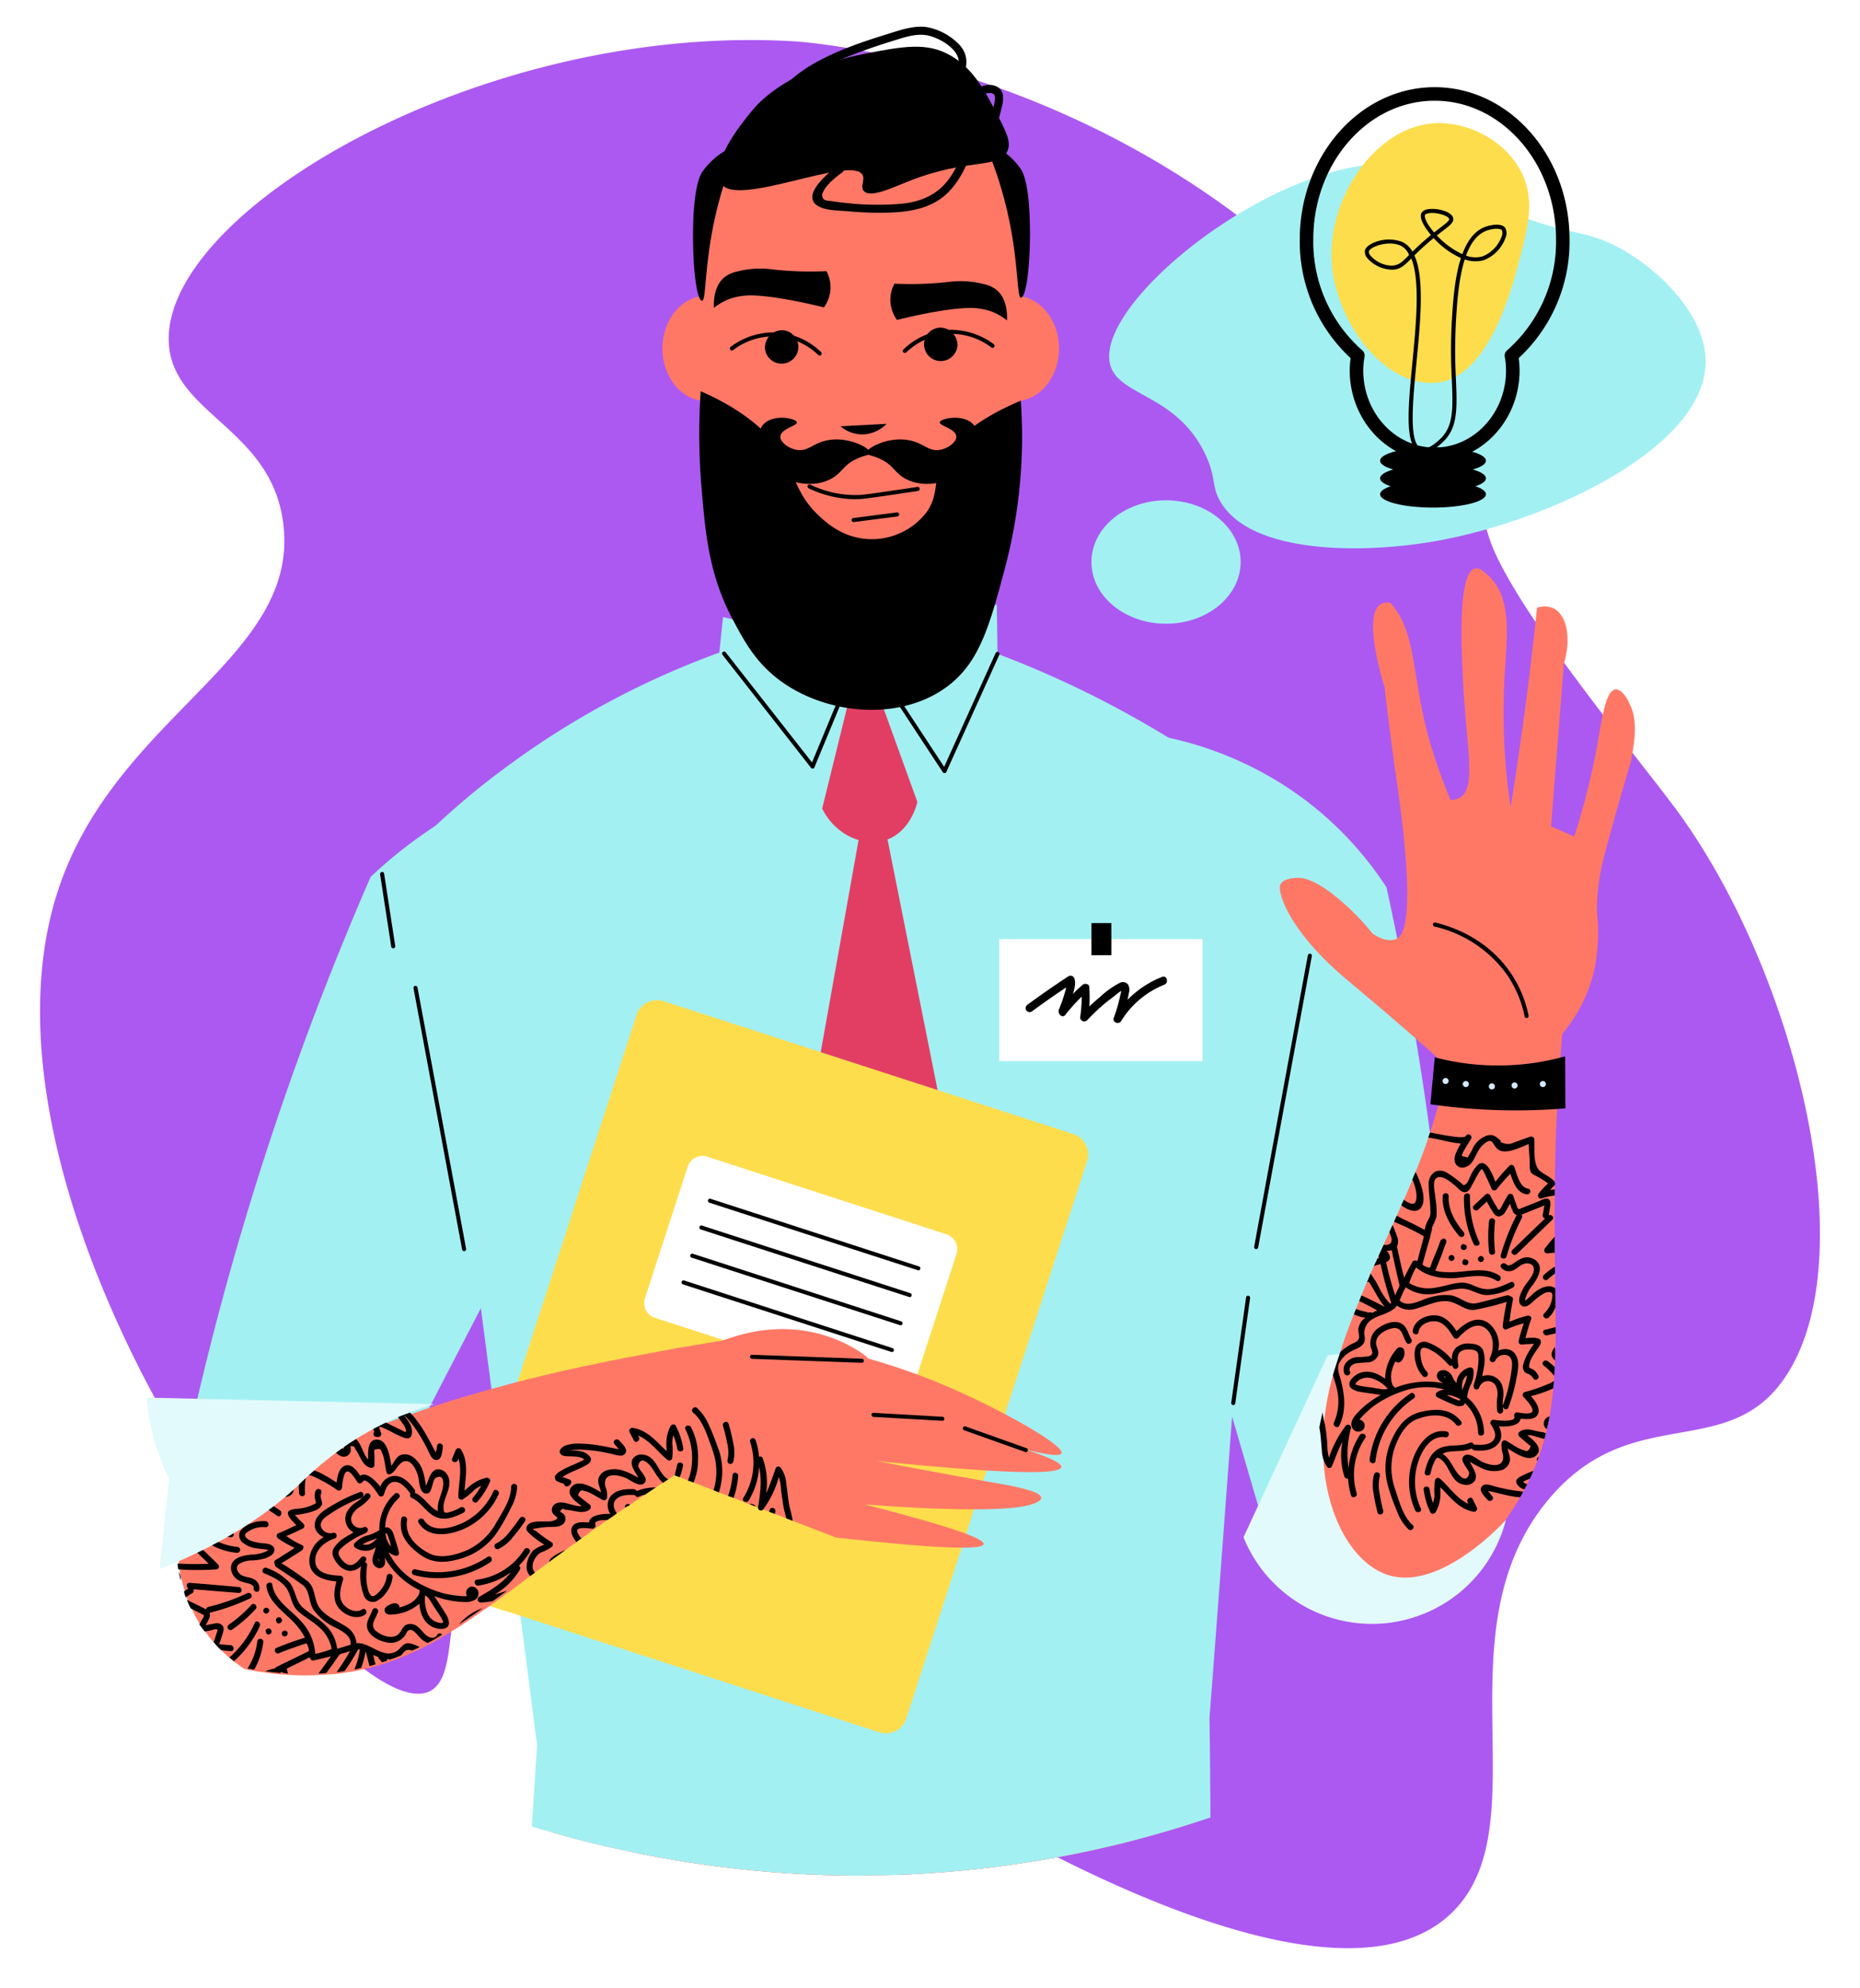 <svg xmlns="http://www.w3.org/2000/svg" xmlns:xlink="http://www.w3.org/1999/xlink" width="418" height="446.819" viewBox="0 0 418 446.819">
  <defs>
    <filter id="Trazado_992433" x="0" y="0" width="418" height="446.819" filterUnits="userSpaceOnUse">
      <feOffset dy="3" input="SourceAlpha"/>
      <feGaussianBlur stdDeviation="3" result="blur"/>
      <feFlood flood-opacity="0.161"/>
      <feComposite operator="in" in2="blur"/>
      <feComposite in="SourceGraphic"/>
    </filter>
  </defs>
  <g id="_38" data-name="38" transform="translate(-1011 -1690.412)">
    <g transform="matrix(1, 0, 0, 1, 1011, 1690.41)" filter="url(#Trazado_992433)">
      <path id="Trazado_992433-2" data-name="Trazado 992433" d="M69.237,216.466C45.748,289.083,133.614,406.348,152.992,396.1c7.27-3.845,1.58-23.878,12.082-32.394,14.54-11.794,41.534,13.575,69.5,33.671,37.176,26.717,121.474,76.746,148.742,47.8,18.774-19.92-3.454-62.44,20.736-91.825,19.027-23.117,41.142-7.779,54.159-28.913,17.111-27.78.971-90.831-25.192-126.359-8.871-12.046-37.853-46.674-42.263-61.723a110.4,110.4,0,0,0-9.712-22.2c-.511-.887-1.033-1.674-1.756-2.719-54.36-79.194-139.371-85.746-144.72-86.06C164.739,21.267,93.3,63.277,94.2,92.782c.5,16.464,23.22,19.322,25.771,41.23C123.5,164.342,82.047,176.873,69.237,216.466Z" transform="translate(-56.28 -19.1)" fill="#ac59f1"/>
    </g>
    <g id="_x31_1" transform="translate(852.209 1584.562)">
      <g id="Grupo_1155166" data-name="Grupo 1155166" transform="translate(191.775 111.85)">
        <g id="Grupo_1155127" data-name="Grupo 1155127" transform="translate(90.956 365.321)">
          <path id="Trazado_991788" data-name="Trazado 991788" d="M274.387,222.13a248.817,248.817,0,0,1-48.241-5.02c-7.166-1.434-13.675-3.033-19.407-4.741a320.648,320.648,0,0,1,10.253-40.412Z" transform="translate(-206.74 -171.956)" fill="#ff7866"/>
        </g>
        <g id="Grupo_1155128" data-name="Grupo 1155128" transform="translate(168.584 365.321)">
          <path id="Trazado_991789" data-name="Trazado 991789" d="M286.612,210.162c-4.577,1.489-9.536,2.923-14.83,4.3a247.777,247.777,0,0,1-44.606,7.111c-2.589.164-5.13.328-7.664.389L276.8,171.956A340.972,340.972,0,0,1,286.612,210.162Z" transform="translate(-219.512 -171.956)" fill="#ff7866"/>
        </g>
        <path id="Trazado_991790" data-name="Trazado 991790" d="M382.46,167.643c-4.741,37.6-10.2,66.985-14.058,82.538-.827,3.361-1.6,6.011-2.261,8.047-.5,1.434-.936,2.759-1.38,4.078-1.434,4.358-2.7,7.828-2.7,7.828-2.48,6.783-5.014,13.232-7.664,19.407q2.316,33.988,4.631,67.927a102.185,102.185,0,0,1-5.014,42.509,247.78,247.78,0,0,1-44.606,7.111c-2.589.164-5.13.328-7.664.389-3.361.109-6.728.164-9.98.164a248.817,248.817,0,0,1-48.241-5.02,100.045,100.045,0,0,1-9.153-45.153c.055-.881.055-1.708.109-2.589.328-8.764.662-17.48.991-26.3a3.664,3.664,0,0,0,.055-.772c0-.444.055-.881.055-1.325.055-1.045.055-2.152.109-3.252.109-2.1.164-4.248.274-6.394.055-1.38.109-2.814.164-4.242a12.115,12.115,0,0,1,.055-1.38c.219-5.732.444-11.524.662-17.31-.274-.553-.553-1.1-.827-1.653-1.325-2.48-2.589-5.075-3.859-7.719-.055,0-2.37-4.85-4.522-9.761-.5-1.155-1.21-3.2-2.1-6.12-1.27-4.078-2.869-9.761-4.631-16.927-1.27-5.014-2.7-10.7-4.133-17.036-3.914-16.763-8.381-37.932-12.788-62.135-.219-1.27-.444-2.535-.662-3.8.219-.219.444-.389.662-.608a124.6,124.6,0,0,1,35.064-22.829,120.643,120.643,0,0,1,27.126-8.047c.219,0,.389-.055.5-.055,1.987-.334,3.859-.608,5.677-.827a141.637,141.637,0,0,1,19.905-.936h.662c.772,0,1.489.055,2.261.055a14.561,14.561,0,0,0,1.544.055,149.449,149.449,0,0,1,19.3,2.206c1.927.389,3.8.772,5.677,1.216.274.055.553.109.881.164a153.539,153.539,0,0,1,34.018,12.46,169.4,169.4,0,0,1,17.59,10.2C377.495,164,380.254,165.989,382.46,167.643Z" transform="translate(-133.155 7.852)" fill="#ff7866"/>
        <path id="Trazado_991791" data-name="Trazado 991791" d="M274.268,202.325h-61.01q3.565-36.869,7.135-73.731h48.277Q271.469,165.463,274.268,202.325Z" transform="translate(-82.686 -26.825)" fill="#ff7866"/>
        <path id="Trazado_991792" data-name="Trazado 991792" d="M228.4,313.563l-35.459-10.357c6.029-26.779,12.18-49.025,17.067-65.472,21.255-71.507,34.754-87.486,49.462-91.388.322-.085,2.358-.255,5.112-.881a50.5,50.5,0,0,0,13.226-5.057q-5.242,43.433-10.484,86.86Q247.858,270.4,228.4,313.563Z" transform="translate(-185.854 33.171)" fill="#ff7866"/>
        <path id="Trazado_991793" data-name="Trazado 991793" d="M252.939,153.253c0,15.535-8.412,28.129-18.787,28.129s-18.787-12.594-18.787-28.129,8.412-28.129,18.787-28.129S252.939,137.724,252.939,153.253Z" transform="translate(-71.986 -44.445)"/>
        <path id="Trazado_991794" data-name="Trazado 991794" d="M248.22,215.024a35.962,35.962,0,0,1-35.963-35.963V126.492a64.625,64.625,0,0,1,71.926,0V179.06A35.962,35.962,0,0,1,248.22,215.024Z" transform="translate(-87.769 -93.003)" fill="#ff7866"/>
        <ellipse id="Elipse_11829" data-name="Elipse 11829" cx="9.864" cy="11.822" rx="9.864" ry="11.822" transform="translate(115.882 60.494)" fill="#ff7866"/>
        <ellipse id="Elipse_11830" data-name="Elipse 11830" cx="9.864" cy="11.822" rx="9.864" ry="11.822" transform="translate(185.286 60.494)" fill="#ff7866"/>
        <path id="Trazado_991795" data-name="Trazado 991795" d="M216.953,140.989c2.194,4.534,6.7,6.345,9.658,5.039,2.456-1.088,3.227-4.06,3.361-4.619Z" transform="translate(-63.923 36.116)"/>
        <path id="Trazado_991796" data-name="Trazado 991796" d="M207.963,140.93a39.9,39.9,0,0,0,15.11,6.436,40.8,40.8,0,0,0,24.069-2.8Z" transform="translate(-109.573 35.816)"/>
        <path id="Trazado_991797" data-name="Trazado 991797" d="M221.725,145.553a39.851,39.851,0,0,0,16.131,3.106,40.777,40.777,0,0,0,22.938-7.81Z" transform="translate(-39.691 35.405)"/>
        <g id="Grupo_1155130" data-name="Grupo 1155130" transform="translate(169.902 67.623)">
          <g id="Grupo_1155129" data-name="Grupo 1155129" transform="translate(0 0.495)">
            <path id="Trazado_991798" data-name="Trazado 991798" d="M220.186,128.257a.481.481,0,0,1-.328-.134.453.453,0,0,1,.012-.644,15.64,15.64,0,0,1,9.579-4.382,16.1,16.1,0,0,1,10.74,3.209.46.46,0,0,1-.559.729,14.718,14.718,0,0,0-10.108-3.021,14.9,14.9,0,0,0-9.014,4.121A.5.5,0,0,1,220.186,128.257Z" transform="translate(-219.729 -123.057)"/>
          </g>
          <path id="Trazado_991799" data-name="Trazado 991799" d="M228.005,127.06a3.758,3.758,0,1,1-3.744-4.084A3.927,3.927,0,0,1,228.005,127.06Z" transform="translate(-215.727 -122.976)"/>
        </g>
        <path id="Trazado_991800" data-name="Trazado 991800" d="M241.738,127.989a14.8,14.8,0,0,0-3.689-.693c-2.966-.164-9.257.681-17.286,2.68a7.717,7.717,0,0,1-1.489-4.267,7.636,7.636,0,0,1,.912-3.878,77.242,77.242,0,0,0,12.113-.389,20.743,20.743,0,0,1,7.81.438,7.348,7.348,0,0,1,2.893,1.24c2.65,2.073,2.522,6.011,2.468,6.959A12.425,12.425,0,0,0,241.738,127.989Z" transform="translate(-52.161 -64.074)"/>
        <g id="Grupo_1155132" data-name="Grupo 1155132" transform="translate(131.042 68.207)">
          <g id="Grupo_1155131" data-name="Grupo 1155131" transform="translate(0 0.493)">
            <path id="Trazado_991801" data-name="Trazado 991801" d="M233.513,128.355a.5.5,0,0,1-.322-.128,14.77,14.77,0,0,0-9.007-4.121c-.4-.036-.784-.049-1.167-.049a14.907,14.907,0,0,0-8.947,3.069.445.445,0,0,1-.638-.085.455.455,0,0,1,.079-.638,15.988,15.988,0,0,1,10.74-3.209,15.722,15.722,0,0,1,9.579,4.382.459.459,0,0,1,.006.644A.478.478,0,0,1,233.513,128.355Z" transform="translate(-213.335 -123.153)"/>
          </g>
          <path id="Trazado_991802" data-name="Trazado 991802" d="M214.632,127.156a3.758,3.758,0,1,0,3.744-4.084A3.927,3.927,0,0,0,214.632,127.156Z" transform="translate(-206.75 -123.072)"/>
        </g>
        <path id="Trazado_991803" data-name="Trazado 991803" d="M216.495,127.525a14.8,14.8,0,0,1,3.689-.693c2.966-.164,9.257.681,17.286,2.68a7.717,7.717,0,0,0,1.489-4.267,7.637,7.637,0,0,0-.912-3.878,77.249,77.249,0,0,1-12.113-.389,20.742,20.742,0,0,0-7.81.438,7.348,7.348,0,0,0-2.893,1.24c-2.65,2.073-2.522,6.011-2.468,6.959A12.582,12.582,0,0,1,216.495,127.525Z" transform="translate(-85.303 -66.43)"/>
        <path id="Trazado_991804" data-name="Trazado 991804" d="M217.426,127.093a7.638,7.638,0,0,0,4.759,1.817,7.791,7.791,0,0,0,5.6-2.376Z" transform="translate(-61.521 -37.286)"/>
        <g id="Grupo_1155133" data-name="Grupo 1155133" transform="translate(148.486 102.871)">
          <path id="Trazado_991805" data-name="Trazado 991805" d="M226.761,132.086a24.828,24.828,0,0,1-10.29-2.437.458.458,0,0,1-.225-.608.468.468,0,0,1,.608-.225,23.178,23.178,0,0,0,11.08,2.322c1.173-.073,3.294-.383,7.525-1l.346-.049c1.969-.286,3.616-.535,4.8-.717l.3-.049a.437.437,0,0,1,.517.383.463.463,0,0,1-.383.523l-.3.049c-1.185.176-2.838.432-4.808.717l-.346.049c-4.255.626-6.388.93-7.6,1.009C227.582,132.073,227.174,132.086,226.761,132.086Z" transform="translate(-216.205 -128.775)"/>
        </g>
        <g id="Grupo_1155134" data-name="Grupo 1155134" transform="translate(158.388 109.16)">
          <path id="Trazado_991806" data-name="Trazado 991806" d="M218.288,131.974a.455.455,0,0,1-.061-.906l9.791-1.258a.463.463,0,0,1,.511.389.453.453,0,0,1-.389.511l-9.791,1.258A.226.226,0,0,1,218.288,131.974Z" transform="translate(-217.834 -129.81)"/>
        </g>
        <path id="Trazado_991807" data-name="Trazado 991807" d="M394.431,180.453q-4.549,61.2-9.208,122.343c-.219,3.306-.5,6.558-.717,9.871-.055,1.045-.164,1.987-.273,3.033q-2.48,33.906-5.075,67.708c.109,7.439.164,14.885.219,22.385-1.1.383-2.206.717-3.361,1.1-4.577,1.489-9.536,2.923-14.83,4.3a247.777,247.777,0,0,1-44.606,7.111c-2.589.164-5.13.328-7.664.389-3.361.109-6.728.164-9.98.164a248.817,248.817,0,0,1-48.241-5.02c-7.166-1.434-13.675-3.033-19.407-4.741-1.544-.389-2.978-.827-4.413-1.27q.583-9.181,1.161-18.361c-1.27-9.646-2.48-19.352-3.75-29-.274-2.206-.553-4.467-.827-6.674-.109-.717-.164-1.434-.274-2.152-.164-1.045-.274-2.1-.438-3.142-.164-1.708-.389-3.416-.608-5.13-.109-.608-.164-1.106-.273-1.708-.164-1.325-.328-2.644-.5-3.914-.055-.717-.164-1.434-.274-2.152-.608-4.8-1.21-9.6-1.817-14.338q-.748-5.871-1.489-11.743c-.772-6.066-1.6-12.132-2.37-18.191q-.665-5.215-1.325-10.418-5.871-45.731-11.743-91.522c-.164-1.1-.274-2.206-.444-3.306,1.045-.991,2.1-2.042,3.2-3.033a171.411,171.411,0,0,1,16.429-13.615A188.331,188.331,0,0,1,269,144.016c.273-2.65.553-5.294.827-7.993.717.164,1.434.334,2.152.5.991.219,1.987.444,2.978.662,8.655,1.927,17.365,3.859,26.026,5.786.109-.055.219-.055.328-.109q13.648-4.385,27.235-8.764c.772-.219,1.6-.5,2.37-.717.164-.055.273-.109.444-.164q.082,5.543.164,11.08a228.2,228.2,0,0,1,38.54,18.908c2.644,1.544,5.184,3.2,7.774,4.96,4.959,3.306,9.591,6.674,13.839,10.089C392.607,178.964,393.549,179.736,394.431,180.453Z" transform="translate(-140.33 -3.36)" fill="#a3f0f3"/>
        <path id="Trazado_991808" data-name="Trazado 991808" d="M236.167,307.95q-21.571-4.713-43.147-9.433c3.756-18.13,8.54-37.525,14.654-57.892A682.646,682.646,0,0,1,235.76,164.03a101.9,101.9,0,0,1,45.1-24.828l-8.023,98.025Q254.5,272.582,236.167,307.95Z" transform="translate(-185.453 27.042)" fill="#a3f0f3"/>
        <path id="Trazado_991809" data-name="Trazado 991809" d="M251.875,318.966l36.8-3.306c-.735-27.442-2.468-50.453-4.09-67.538-7.026-74.266-17.182-92.555-30.858-99.229-.3-.146-2.261-.711-4.844-1.854a50.473,50.473,0,0,1-12-7.518q-3.255,43.624-6.5,87.249Q241.126,272.865,251.875,318.966Z" transform="translate(4.244 28.662)" fill="#ff7866"/>
        <path id="Trazado_991810" data-name="Trazado 991810" d="M255.5,313.784l44.156-.912c-.182-18.519-1.124-38.467-3.185-59.637a683.713,683.713,0,0,0-12.745-80.575,77.642,77.642,0,0,0-18.21-19.577,79.044,79.044,0,0,0-36.984-15.122L233.2,237.3Q244.341,275.553,255.5,313.784Z" transform="translate(-5.125 20.74)" fill="#a3f0f3"/>
        <path id="Trazado_991811" data-name="Trazado 991811" d="M291.211,225.26c.055,1.544.055,2.978.055,4.413v1.38c0,.991,0,1.987-.055,2.923,0,1.1-.055,2.1-.109,3.142a13.529,13.529,0,0,1-.055,1.489c0,.662-.055,1.325-.109,1.981,0,.389-.055.772-.055,1.161-.055.553-.109,1.1-.164,1.653-.164,2.206-.5,4.3-.827,6.339-.164.936-.383,1.878-.608,2.814a4.7,4.7,0,0,1-.219.936c-.109.444-.219.881-.328,1.27a35.726,35.726,0,0,1-1.27,3.969,6.134,6.134,0,0,1-.334.991c-.273.772-.553,1.434-.881,2.206a13.345,13.345,0,0,1-.827,1.817c-.164.383-.383.827-.553,1.216-.219.383-.438.772-.662,1.155a2.084,2.084,0,0,1-.219.5c-.109.164-.164.328-.273.5a8.1,8.1,0,0,1-.444.772,64.087,64.087,0,0,1-12.624,15.657c-1.27,1.38-6.5,6.947-14.611,7.33-8.935.444-17.644-5.677-21.5-15.274a174.737,174.737,0,0,1,3.641-23.43c.219-1.216.5-2.316.717-3.361.273-.881.444-1.653.662-2.425.553-2.1,1.106-4.078,1.653-6.011q.83-2.644,1.653-5.13c.936-2.978,1.987-5.786,3.033-8.491.164-.389.328-.827.5-1.216.219-.608.444-1.161.717-1.763.164-.444.328-.881.5-1.27.444-1.045.827-2.042,1.27-3.033.273-.608.553-1.27.772-1.872.274-.553.553-1.161.772-1.708.274-.608.553-1.161.772-1.708a5.878,5.878,0,0,1,.274-.553c.389-.881.772-1.708,1.161-2.535.383-.936.827-1.872,1.27-2.753a15.041,15.041,0,0,1,.717-1.653c.109-.219.219-.5.334-.717.164-.438.389-.881.608-1.38.328-.772.663-1.544,1.045-2.316.164-.444.389-.827.553-1.27.662-1.489,1.325-3.033,1.927-4.522.219-.608.5-1.161.717-1.708.991-2.535,1.987-5.069,2.869-7.719.109-.389.273-.772.389-1.155a119.375,119.375,0,0,0,4.9-21.558,126.137,126.137,0,0,0,1.1-18.137q12.326,3.884,24.646,7.774c-1.817,16.818-2.425,30.657-2.589,40.358,0,.936-.055,1.817-.055,2.7v3.033q-.082,4.878,0,9.263v3.586c0,1.045.055,2.1.055,3.142v1.544c.055,1.1.055,2.206.055,3.306.055,1.489.055,2.923.055,4.3C291.266,225.26,291.266,225.26,291.211,225.26Z" transform="translate(25.353 62.598)" fill="#ff7866"/>
        <path id="Trazado_991812" data-name="Trazado 991812" d="M233.738,203.1c.529-1.483,2.838-1.629,3.993-1.7.814.067,3.434.018,8.886,4.552a52.786,52.786,0,0,1,7.841,7.962c2.851,1.951,4.613,1.623,5.616,1.143,1.246-.748,4.461-4.267-.292-36.395,0,0-1.459-10.174-2.571-20.045-.407-1.282-5.075-16.344-.815-18.732a3.054,3.054,0,0,1,2.115-.243c2.905,3.167,4.109,7.111,5.026,12.034s1.556,10.831,3.519,18.033a116.8,116.8,0,0,0,4.972,14.21,4.1,4.1,0,0,0,2.48-.772c3.464-2.96.754-12.5.219-28.615-.359-6.886-.8-21.631,2.729-22.6,1.167-.371,2.516,1.076,3.075,1.586,5.689,5.239,4.024,14.7,3.562,24.044a142.4,142.4,0,0,0,1.441,27.934q1.915-11.852,3.549-24.391,1.349-10.384,2.377-20.367a4.982,4.982,0,0,1,3.659.091c2.857,1.355,4.182,6.43,2.382,12.435q-1.45,18.307-2.887,36.62c1.836.735,3.525,1.5,5.209,2.273a162.57,162.57,0,0,0,5.373-21.7c.991-5.44,1.781-11.141,3.9-11.384,1.52-.128,2.972,2.686,3.027,2.984,1.805,3.258,1.586,7.342.425,13.256-3.671,12.405-6.139,21.546-6.54,23.479-.4,1.9-.65,3.714-.65,3.72-.055.389-.128.93-.207,1.641-.043.4-.194,1.884-.219,3.586-.03,2.145.164,2.753.237,4.735a48.3,48.3,0,0,1-.164,5c-1.848,24.36-29.715,35.276-29.515,30.493-6.017-6.4-26.682-23.582-26.682-23.582C235.828,213.523,233.19,204.886,233.738,203.1Z" transform="translate(20.971 -10.149)" fill="#ff7866"/>
        <path id="Trazado_991813" data-name="Trazado 991813" d="M291.3,198.229a31.107,31.107,0,0,1-58.974,3.9q9.445-20.431,18.89-40.856c.906-.115,1.805-.231,2.711-.353-9.044,25.315-.286,46.326,11.062,49.742C276.647,214.178,290.608,199,291.3,198.229Z" transform="translate(14.146 137.34)" fill="#e2fafb"/>
        <g id="Grupo_1155135" data-name="Grupo 1155135" transform="translate(129.291 140.415)">
          <path id="Trazado_991814" data-name="Trazado 991814" d="M233.377,161.237a.457.457,0,0,1-.359-.176l-19.875-25.369a.455.455,0,0,1,.079-.638.444.444,0,0,1,.638.079L233.741,160.5a.448.448,0,0,1-.079.632A.471.471,0,0,1,233.377,161.237Z" transform="translate(-213.047 -134.952)"/>
        </g>
        <g id="Grupo_1155136" data-name="Grupo 1155136" transform="translate(149.168 139.164)">
          <path id="Trazado_991815" data-name="Trazado 991815" d="M216.77,162.282c-.407-.128-.517-.4-.419-.632l11.038-26.621a.457.457,0,1,1,.845.346L217.2,162A.464.464,0,0,1,216.77,162.282Z" transform="translate(-216.317 -134.747)"/>
        </g>
        <g id="Grupo_1155137" data-name="Grupo 1155137" transform="translate(159.987 138.176)">
          <path id="Trazado_991816" data-name="Trazado 991816" d="M237.379,164.141a.466.466,0,0,1-.383-.207l-18.823-28.639a.459.459,0,0,1,.128-.632.446.446,0,0,1,.632.128l18.823,28.639a.459.459,0,0,1-.128.632A.406.406,0,0,1,237.379,164.141Z" transform="translate(-218.098 -134.584)"/>
        </g>
        <g id="Grupo_1155138" data-name="Grupo 1155138" transform="translate(178.818 140.489)">
          <path id="Trazado_991817" data-name="Trazado 991817" d="M221.647,162.209c-.419-.14-.517-.413-.413-.644l11.907-26.33a.45.45,0,0,1,.6-.225.461.461,0,0,1,.231.608l-11.907,26.33A.463.463,0,0,1,221.647,162.209Z" transform="translate(-221.196 -134.965)"/>
        </g>
        <path id="Trazado_991818" data-name="Trazado 991818" d="M238.142,169.419c-.109.492-1.526,6.473-6.716,8.424-5.057,1.9-11.645-.808-14.678-6.941q4.44-18.042,8.88-36.079Q231.882,152.118,238.142,169.419Z" transform="translate(-64.964 4.805)" fill="#e23e64"/>
        <path id="Trazado_991819" data-name="Trazado 991819" d="M259.35,242.645q-11.5,13.2-22.987,26.4l-21.169-27.77q8.88-49.733,17.754-99.472c2.127.189,4.248.377,6.376.571Q249.334,192.511,259.35,242.645Z" transform="translate(-72.855 40.265)" fill="#e23e64"/>
        <g id="Grupo_1155151" data-name="Grupo 1155151" transform="translate(7.022 218.76)">
          <g id="Grupo_1155145" data-name="Grupo 1155145" transform="translate(62.155)">
            <path id="Trazado_991820" data-name="Trazado 991820" d="M345.292,184.028l-18.471,56.9L325,246.6l-.109.334c-.055.164-2.206,6.783-2.206,6.783l-.772,2.316-2.1,6.449-1.708,5.4-1.045,3.2L304.66,309.288a4.8,4.8,0,0,1-6.066,3.088L215.066,285.25l-1.38-.389-3.2-1.045-3.142-1.045-.881-.273a4.039,4.039,0,0,1-1.38-.717,4.571,4.571,0,0,1-1.872-4.413,2.789,2.789,0,0,1,.164-.936l.164-.553.827-2.48.444-1.489c.055,0,1.987-6.066,1.987-6.066l.663-1.987,1.27-3.859,1.434-4.467.109-.328.389-1.155,3.2-9.98.5-1.544c.055,0,1.216-3.7,1.216-3.7l1.161-3.531.662-2.1.827-2.425.273-.991c.055-.055,1.933-5.841,1.933-5.841l.328-1.045.717-2.206.553-1.762.827-2.48.444-1.325.273-.881.444-1.325.164-.553.608-1.933.608-1.872.444-1.38.444-1.27.553-1.762c.109-.219.553-1.653.553-1.653l.273-.772.444-1.38,2.37-7.385.389-1.216.608-1.817.936-2.978.717-2.152.5-1.544,10.418-32.085a4.824,4.824,0,0,1,6.066-3.088l92.129,29.885A4.822,4.822,0,0,1,345.292,184.028Z" transform="translate(-203.157 -147.842)" fill="#fedd4d"/>
            <g id="Grupo_1155144" data-name="Grupo 1155144" transform="translate(42.611 35.015)">
              <path id="Trazado_991821" data-name="Trazado 991821" d="M266.331,207.421,212.6,189.99a3.5,3.5,0,0,1-2.255-4.425l9.585-29.533a3.5,3.5,0,0,1,4.425-2.255l53.735,17.432a3.507,3.507,0,0,1,2.255,4.425l-9.585,29.533A3.519,3.519,0,0,1,266.331,207.421Z" transform="translate(-210.167 -153.603)" fill="#fff"/>
              <g id="Grupo_1155143" data-name="Grupo 1155143" transform="translate(8.374 9.608)">
                <g id="Grupo_1155139" data-name="Grupo 1155139" transform="translate(5.95)">
                  <path id="Trazado_991822" data-name="Trazado 991822" d="M259.81,171.289c-.14-.024-46.97-15.213-46.97-15.213a.454.454,0,0,1-.292-.577.465.465,0,0,1,.571-.292L259.949,170.4a.454.454,0,0,1,.292.577A.448.448,0,0,1,259.81,171.289Z" transform="translate(-212.524 -155.184)"/>
                </g>
                <g id="Grupo_1155140" data-name="Grupo 1155140" transform="translate(3.999 6.006)">
                  <path id="Trazado_991823" data-name="Trazado 991823" d="M259.489,172.288c-.14-.024-46.97-15.219-46.97-15.219a.457.457,0,0,1,.28-.869l46.831,15.195a.454.454,0,0,1,.292.577A.448.448,0,0,1,259.489,172.288Z" transform="translate(-212.203 -156.173)"/>
                </g>
                <g id="Grupo_1155141" data-name="Grupo 1155141" transform="translate(1.945 12.34)">
                  <path id="Trazado_991824" data-name="Trazado 991824" d="M259.151,173.324c-.14-.024-46.97-15.213-46.97-15.213a.457.457,0,0,1,.279-.869l46.831,15.189a.459.459,0,0,1,.292.577A.449.449,0,0,1,259.151,173.324Z" transform="translate(-211.865 -157.214)"/>
                </g>
                <g id="Grupo_1155142" data-name="Grupo 1155142" transform="translate(0 18.353)">
                  <path id="Trazado_991825" data-name="Trazado 991825" d="M258.825,174.317c-.14-.024-46.964-15.219-46.964-15.219a.457.457,0,0,1,.28-.869l46.831,15.195a.458.458,0,0,1-.146.893Z" transform="translate(-211.545 -158.204)"/>
                </g>
              </g>
            </g>
          </g>
          <path id="Trazado_991826" data-name="Trazado 991826" d="M326.594,177.646q-4.8,2.726-9.1,5.294a13.326,13.326,0,0,0-1.161.717c-.717.389-1.38.772-2.042,1.216a13.268,13.268,0,0,0-1.155.717c-1.161.662-2.261,1.38-3.361,2.042-.5.328-.936.608-1.38.881-.772.5-1.544.936-2.261,1.434-.553.328-1.1.662-1.6.991-.717.438-1.045.717-1.434.936s-.772.5-1.155.772a15.4,15.4,0,0,0-1.6,1.045c-.881.553-1.653,1.045-2.425,1.6-1.27.827-2.37,1.544-3.416,2.316-.389.219-.772.5-1.161.717-.334.274-.717.5-1.045.717-.273.164-.5.328-.772.5a25.321,25.321,0,0,1-2.152,1.489q-3.063,2.152-5.786,4.133a8.738,8.738,0,0,0-1.106.827c-.827.553-1.6,1.1-2.37,1.708-1.38.991-2.644,1.872-3.8,2.759-1.1.827-2.152,1.6-3.2,2.37-.334.273-.717.553-1.045.772-1.653,1.27-3.2,2.425-4.741,3.586-1.216.827-2.261,1.653-3.306,2.37-.444.328-.881.608-1.27.936l-.991.662c-1.872,1.325-3.641,2.535-5.349,3.641-1.325.827-2.534,1.6-3.8,2.316a33.824,33.824,0,0,1-3.252,1.878c-.608.328-1.216.608-1.762.881a13.107,13.107,0,0,1-1.763.827c-.772.389-1.544.717-2.37,1.045-.772.334-1.6.662-2.425.936-.274.11-.5.164-.717.274-.389.109-.827.274-1.27.383-.444.164-.881.274-1.38.444-.444.109-.881.273-1.38.389-.608.164-1.216.274-1.872.383a14.9,14.9,0,0,1-1.489.383c-.717.109-1.434.219-2.206.334-.608.11-1.216.219-1.817.274a17.7,17.7,0,0,1-2.316.164,9.572,9.572,0,0,1-1.763.109,47.505,47.505,0,0,1-6.838,0,12.643,12.643,0,0,1-1.434-.109h-.389c-1.155-.109-2.261-.219-3.307-.383q-1.322-.164-2.48-.328a14.219,14.219,0,0,0-1.489-.274,8.223,8.223,0,0,0-.991-.219c-.5-.328-1.216-.827-2.042-1.434a11.379,11.379,0,0,1-1.045-.827,21.68,21.68,0,0,1-1.817-1.653,10.822,10.822,0,0,1-1.708-1.817,11.509,11.509,0,0,1-1.981-2.37,17.538,17.538,0,0,1-1.216-1.6,24.323,24.323,0,0,1-1.927-3.586,10.271,10.271,0,0,1-.881-1.981c-.109-.164-.164-.334-.274-.5a7.594,7.594,0,0,1-.389-1.325,15.032,15.032,0,0,1-.717-2.425,15.554,15.554,0,0,1-.444-1.987,2.448,2.448,0,0,1-.109-.553,5.492,5.492,0,0,1-.164-1.325,30.486,30.486,0,0,1,.164-8.989c9.1-5.677,17.036-9.87,23.157-12.9.5-.219,1.045-.5,1.489-.717.717-.328,1.38-.662,1.987-.936.383-.164.662-.383,1.045-.553.772-.274,1.38-.553,1.987-.827.328-.164.608-.274.881-.389.444-.219.881-.438,1.325-.608a18.464,18.464,0,0,1,1.872-.827c.444-.219.881-.389,1.27-.553,2.923-1.27,5.786-2.425,8.6-3.531.881-.328,1.708-.662,2.589-.991l3.142-1.161c.936-.328,1.817-.662,2.7-.936,1.434-.553,2.869-.991,4.3-1.489.5-.164.991-.328,1.489-.5,1.653-.553,3.252-1.045,4.85-1.544.5-.11.936-.274,1.38-.389,2.042-.608,3.969-1.161,5.9-1.708.827-.219,1.653-.444,2.48-.662,1.325-.383,2.589-.717,3.859-1.045a16.883,16.883,0,0,0,1.708-.444c1.1-.219,2.152-.5,3.2-.772,2.923-.717,5.731-1.325,8.491-1.933,1.1-.274,2.206-.5,3.252-.662.5-.164.991-.219,1.434-.334.936-.164,1.817-.389,2.7-.553a14.2,14.2,0,0,1,1.489-.273c1.155-.274,2.316-.5,3.416-.662.5-.109.991-.219,1.434-.274,2.206-.444,4.358-.827,6.394-1.216,1.708-.328,3.306-.608,4.85-.827a14.224,14.224,0,0,1,1.489-.274,21.776,21.776,0,0,0,2.152-.383,11.27,11.27,0,0,0,1.434-.219c.827-.109,1.489-.219,2.152-.328q1.24-.164,2.152-.328c.164.274.273.553.444.827.055.11.164.274.219.389a4.527,4.527,0,0,0,.389.772c.553.991,1.1,1.981,1.6,2.978.164.328.219.444.273.553.164.274.328.553.444.772.444.827.827,1.6,1.27,2.37C323.562,171.915,325.105,174.784,326.594,177.646Z" transform="translate(-192.93 -84.182)" fill="#ff7866"/>
          <g id="Grupo_1155150" data-name="Grupo 1155150" transform="translate(110.386 73.927)">
            <g id="Grupo_1155146" data-name="Grupo 1155146">
              <path id="Trazado_991827" data-name="Trazado 991827" d="M299.21,185.424c-.334,1.872-14.168,1.434-41.628-1.38,10.916,2.1,19.462,3.641,25.309,4.686,4.9.827,11.8,2.042,11.8,3.586,0,.662-1.1,1.1-1.544,1.27-6.23,2.644-33.082.608-38.206.219,18.082,4.631,27.071,7.61,26.8,8.935-.219,1.434-11.3.936-33.192-1.489-3.252-1.27-6.449-2.48-9.706-3.75-.5-.164-.936-.383-1.434-.553-.881-.328-1.708-.662-2.589-.991-.438-.164-.827-.328-1.27-.5s-.881-.328-1.325-.5a9.955,9.955,0,0,0-1.155-.438c-.164-.055-.328-.164-.5-.219-.5-.164-.991-.389-1.489-.553-1.161-.438-2.37-.936-3.531-1.38a10.788,10.788,0,0,0-1.21-.444c-.717-.274-1.38-.553-2.1-.827-.389-.164-.827-.328-1.216-.5-1.489-.553-2.978-1.106-4.467-1.708a13.139,13.139,0,0,0-1.27-.444c-.608-.274-1.27-.5-1.878-.772a8.8,8.8,0,0,1-1.1-.438,12.837,12.837,0,0,1-1.216-.444c.055-.991.164-1.933.219-2.923.219-2.7.444-5.349.662-7.992.383-4.686.717-9.318,1.1-13.949,4.9-.109,9.816-.164,14.721-.274,9.372-.164,18.8-.383,28.232-.553a143.806,143.806,0,0,1,20.343,7.446c10.7,4.8,23.54,12.077,22.877,13.785-.274.553-2.1.662-8.381-.936C296.566,183.218,299.374,184.6,299.21,185.424Z" transform="translate(-211.092 -154.418)" fill="#ff7866"/>
              <path id="Trazado_991828" data-name="Trazado 991828" d="M248.995,163.321q6.236,3.2,5.865,5.13-.52,2.7-13.925,2.93-13.174-.738-26.348-1.489l-3.136-2.17c3.938-2.662,16-10.029,30.086-7A32.812,32.812,0,0,1,248.995,163.321Z" transform="translate(-209.269 -160.006)" fill="#ff7866"/>
            </g>
            <g id="Grupo_1155147" data-name="Grupo 1155147" transform="translate(65.986 21.853)">
              <path id="Trazado_991829" data-name="Trazado 991829" d="M236.119,169.405c-.152-.03-13.87-4.923-13.87-4.923a.46.46,0,0,1-.273-.583.468.468,0,0,1,.583-.274l13.718,4.893a.458.458,0,0,1-.158.887Z" transform="translate(-221.949 -163.601)"/>
            </g>
            <g id="Grupo_1155148" data-name="Grupo 1155148" transform="translate(45.468 18.815)">
              <path id="Trazado_991830" data-name="Trazado 991830" d="M234.492,164.887c-.024,0-15.493-.869-15.493-.869a.455.455,0,0,1-.426-.48.434.434,0,0,1,.48-.431l15.462.875a.455.455,0,0,1,.425.48A.444.444,0,0,1,234.492,164.887Z" transform="translate(-218.573 -163.101)"/>
            </g>
            <g id="Grupo_1155149" data-name="Grupo 1155149" transform="translate(18.166 5.771)">
              <path id="Trazado_991831" data-name="Trazado 991831" d="M239.183,162.754l-24.664-.887a.456.456,0,0,1,.018-.912l24.664.887a.456.456,0,0,1-.018.912Z" transform="translate(-214.081 -160.955)"/>
            </g>
          </g>
        </g>
        <g id="Grupo_1155152" data-name="Grupo 1155152" transform="translate(52.429 189.945)">
          <path id="Trazado_991832" data-name="Trazado 991832" d="M203.36,160.275a.452.452,0,0,1-.45-.389l-2.5-16.246a.463.463,0,0,1,.383-.523.424.424,0,0,1,.517.383l2.5,16.246a.463.463,0,0,1-.383.523A.251.251,0,0,1,203.36,160.275Z" transform="translate(-200.401 -143.102)"/>
        </g>
        <g id="Grupo_1155153" data-name="Grupo 1155153" transform="translate(59.938 215.542)">
          <path id="Trazado_991833" data-name="Trazado 991833" d="M213.017,206.944a.456.456,0,0,1-.45-.371l-10.922-58.725a.461.461,0,0,1,.365-.535.487.487,0,0,1,.529.371l10.922,58.725a.461.461,0,0,1-.365.535A.342.342,0,0,0,213.017,206.944Z" transform="translate(-201.637 -147.313)"/>
        </g>
        <g id="Grupo_1155154" data-name="Grupo 1155154" transform="translate(243.709 285.179)">
          <path id="Trazado_991834" data-name="Trazado 991834" d="M232.327,183.359a.472.472,0,0,1-.45-.523l3.337-23.674a.433.433,0,0,1,.511-.383.458.458,0,0,1,.389.517l-3.337,23.674A.452.452,0,0,1,232.327,183.359Z" transform="translate(-231.872 -158.77)"/>
        </g>
        <g id="Grupo_1155155" data-name="Grupo 1155155" transform="translate(248.861 208.315)">
          <path id="Trazado_991835" data-name="Trazado 991835" d="M233.176,212.525a.477.477,0,0,1-.45-.541l12.065-65.49a.509.509,0,0,1,.529-.371.466.466,0,0,1,.365.535L233.62,212.143A.45.45,0,0,1,233.176,212.525Z" transform="translate(-232.72 -146.124)"/>
        </g>
        <g id="Grupo_1155156" data-name="Grupo 1155156" transform="translate(289.035 201.318)">
          <path id="Trazado_991836" data-name="Trazado 991836" d="M260.385,166.43a.448.448,0,0,1-.444-.371,25.578,25.578,0,0,0-3.8-9.123,27.541,27.541,0,0,0-16.465-11.062.459.459,0,0,1-.334-.553.482.482,0,0,1,.547-.34c4.151,1,11.882,3.817,17.006,11.445a26.41,26.41,0,0,1,3.932,9.457.451.451,0,0,1-.352.535A.462.462,0,0,1,260.385,166.43Z" transform="translate(-239.33 -144.973)"/>
        </g>
        <path id="Trazado_991837" data-name="Trazado 991837" d="M269.584,161.6a133.568,133.568,0,0,1-15.857.377,134.456,134.456,0,0,1-14.49-1.288q.492-5.27.985-10.545a56.187,56.187,0,0,0,29.29-.225Q269.539,155.765,269.584,161.6Z" transform="translate(49.234 81.472)"/>
        <path id="Trazado_991838" data-name="Trazado 991838" d="M241.047,151.4a.681.681,0,1,1-.681-.681A.68.68,0,0,1,241.047,151.4Z" transform="translate(51.514 85.529)" fill="#d2eaff"/>
        <path id="Trazado_991839" data-name="Trazado 991839" d="M241.8,151.514a.681.681,0,1,1-.681-.681A.68.68,0,0,1,241.8,151.514Z" transform="translate(55.312 86.103)" fill="#d2eaff"/>
        <path id="Trazado_991840" data-name="Trazado 991840" d="M242.759,151.6a.681.681,0,1,1-.681-.681A.68.68,0,0,1,242.759,151.6Z" transform="translate(60.208 86.545)" fill="#d2eaff"/>
        <path id="Trazado_991841" data-name="Trazado 991841" d="M243.6,151.566a.681.681,0,1,1-.681-.681A.68.68,0,0,1,243.6,151.566Z" transform="translate(64.468 86.367)" fill="#d2eaff"/>
        <path id="Trazado_991842" data-name="Trazado 991842" d="M244.644,151.514a.681.681,0,1,1-.681-.681A.68.68,0,0,1,244.644,151.514Z" transform="translate(69.78 86.103)" fill="#d2eaff"/>
        <g id="Grupo_1155157" data-name="Grupo 1155157" transform="translate(263.521 248.497)">
          <path id="Trazado_991843" data-name="Trazado 991843" d="M239.856,181.144a14.438,14.438,0,0,1-.431-8.983c.839-2.626,2.4-5.969,5.124-7.038,2.936-1.155,6.71-1.538,8.88,1.173.535.669,1.671-.055,1.131-.723-2.334-2.9-5.464-2.911-8.849-2.17-3.537.778-5.4,3.306-6.819,6.473a14.93,14.93,0,0,0-.7,10.4,47.371,47.371,0,0,0,1.963,5.476,10.5,10.5,0,0,0,2.6,4.09c.65.571,1.556-.419.906-.991C241.589,187.028,240.683,183.7,239.856,181.144Z" transform="translate(-222.717 -100.654)"/>
          <path id="Trazado_991844" data-name="Trazado 991844" d="M240.2,171.756c.7-2.857,2.778-7.19,6.388-6.589.851.14,1.137-1.167.286-1.313-4.024-.675-6.576,3.209-7.67,6.534a15.569,15.569,0,0,0,.62,11.189c.352.778,1.635.371,1.276-.419A14.311,14.311,0,0,1,240.2,171.756Z" transform="translate(-218.296 -96.663)"/>
          <path id="Trazado_991845" data-name="Trazado 991845" d="M263.582,172.713c-.274-.274-.608-.553-.881-.827a9.305,9.305,0,0,1,.772-2.7,6,6,0,0,0,.662-3.361.713.713,0,0,0-.881-.608,3.933,3.933,0,0,0-2.589,2.1,3.2,3.2,0,0,0-.334,1.38,4.272,4.272,0,0,1-.772-1.045,2.829,2.829,0,0,0-1.489-1.708,1.858,1.858,0,0,0-1.216-.055,1.325,1.325,0,0,0-.608.328,1.264,1.264,0,0,0-.055,1.653,2.227,2.227,0,0,0,.881.717c.109.055.164.109.273.164a19.129,19.129,0,0,0-10.861,1.045c-.334-.389-.389-.444-.5-.553a5.161,5.161,0,0,1-.164-3.416,8.8,8.8,0,0,1,.772-1.987.891.891,0,0,0,.881.219,1.309,1.309,0,0,0,.772-.772,2.413,2.413,0,0,0,.219-2.206,1.062,1.062,0,0,0-1.045-.389c-.389.109-.608.444-.881.772a10.313,10.313,0,0,0-2.261,6.285c-1.708-1.27-3.8-2.1-5.9-1.216-1.106.5-2.923,2.042-1.762,3.306a4.334,4.334,0,0,0,2.206.881c.881.164,1.762.274,2.644.383.608.109,1.27.219,1.872.274a20.146,20.146,0,0,0-5.567,4.358c-.717.827-1.434,1.927-.881,3.033a1.512,1.512,0,0,0,2.48.383,1.352,1.352,0,0,0-.881-2.206c.11-.164.274-.273.389-.444a12.27,12.27,0,0,1,1.155-1.161,15.353,15.353,0,0,1,2.535-2.042,24.093,24.093,0,0,1,5.732-2.759,16.041,16.041,0,0,1,8.819-.5,1.287,1.287,0,0,1,.438.11,1.013,1.013,0,0,0-.383.109,3.261,3.261,0,0,0-1.216.5.675.675,0,0,0,.055,1.161c.438.225.827.383,1.27.608.663.328,1.38.608,2.1.936a3.5,3.5,0,0,0,.444.164,2.18,2.18,0,0,0,2.1.055,1.1,1.1,0,0,0,.273-.5c.219.274.5.5.663.717a9.286,9.286,0,0,1,2.316,6.011c0,.881,1.38.772,1.325-.055A10.657,10.657,0,0,0,263.582,172.713Zm-18.744-2.7a3.234,3.234,0,0,1-1.045.109c-.772-.109-1.544-.219-2.37-.383-.881-.109-1.817-.219-2.7-.389-.219-.055-.991-.164-1.1-.383-.055-.164.273-.5.383-.608a3.488,3.488,0,0,1,3.416-.662,7.727,7.727,0,0,1,3.416,2.261v.055Zm12.624-2.759c.164-.109.389.109.5.274A2.123,2.123,0,0,1,257.461,167.255Zm3.7,5.294c-.219.164-.444.055-.717-.055-.219-.11-.444-.164-.662-.274a5.379,5.379,0,0,1-.608-.274c-.328-.164-.662-.328-1.045-.5a3.2,3.2,0,0,1,1.6.274,4.445,4.445,0,0,1,1.38.662C261.211,172.549,261.211,172.549,261.157,172.549Zm.991-3.586a5.93,5.93,0,0,0-.5,1.38,4.125,4.125,0,0,1,.164-2.316,2.737,2.737,0,0,1,.881-1.045A8.7,8.7,0,0,1,262.147,168.963Z" transform="translate(-229.503 -112.402)"/>
          <path id="Trazado_991846" data-name="Trazado 991846" d="M246.166,162.482a21.066,21.066,0,0,0-9.172,14.879c-.1.851,1.21,1.143,1.313.286a19.765,19.765,0,0,1,8.588-14.034C247.607,163.133,246.884,162,246.166,162.482Z" transform="translate(-225.702 -103.83)"/>
          <path id="Trazado_991847" data-name="Trazado 991847" d="M252.433,171.166a.684.684,0,0,0,.8-.517,2.051,2.051,0,0,1,1.635-1.331,2.072,2.072,0,0,1,2,.948,4.44,4.44,0,0,1,.383,2.674,11.224,11.224,0,0,0,.012,3.191.678.678,0,0,0,.845.432.688.688,0,0,0,.432-.845,10.213,10.213,0,0,1,.042-2.79,6.2,6.2,0,0,0-.267-2.729,3.415,3.415,0,0,0-4.419-1.994c.024-.608.261-1.3.34-2.024a7.472,7.472,0,0,0-.182-3.841c-.559-1.173-1.86-1.428-3.039-1.477a4.083,4.083,0,0,0-3.057.942,3.462,3.462,0,0,0-.9,2.7,12.4,12.4,0,0,0-5.482-3.914,2.088,2.088,0,0,0-2.7,1.185,5.994,5.994,0,0,0,.012,3.209,6.838,6.838,0,0,0,1.647,3.221.672.672,0,0,0,.948-.043.684.684,0,0,0-.043-.948,5.545,5.545,0,0,1-1.313-2.832c-.1-.577-.438-2.389.438-2.571a2.654,2.654,0,0,1,1.5.4,9.189,9.189,0,0,1,1.562.924,16.778,16.778,0,0,1,2.723,2.571.623.623,0,0,0,.8.024c.079.547.34.845.729.82a.675.675,0,0,0,.632-.705c-.17-1.07-.444-2.662.687-3.319a3.1,3.1,0,0,1,1.532-.328,4.011,4.011,0,0,1,1.562.225,1.234,1.234,0,0,1,.705,1.149,11.593,11.593,0,0,1-.049,2.1,18.963,18.963,0,0,1-.96,4.346C251.807,170.716,252.111,171.093,252.433,171.166Z" transform="translate(-217.267 -113.425)"/>
          <path id="Trazado_991848" data-name="Trazado 991848" d="M260.056,180.254a34.587,34.587,0,0,0,1.677-5.75c.31-1.6.863-3.768.34-5.385-.675-2.085-2.65-2.407-4.267-1.671a6.2,6.2,0,0,0-2.133-6.157c-2.583-1.878-5.27-.128-7.233,1.757-1.131-1.7-2.571-3.41-4.723-3.543s-4.844,1.149-5.13,3.477c-.1.851,1.21,1.143,1.313.286.225-1.872,2.784-2.79,4.419-2.3,1.6.48,2.62,2.164,3.452,3.489a.674.674,0,0,0,1.057.091c1.513-1.574,3.969-3.872,6.187-2.067,1.933,1.568,1.878,4.522.936,6.595a.672.672,0,0,0,1.191.62,2.187,2.187,0,0,1,2.869-1.124c1.264.7.881,2.492.729,3.659a33.081,33.081,0,0,1-1.878,7.4C258.561,180.424,259.746,181.056,260.056,180.254Z" transform="translate(-217.608 -118.411)"/>
          <path id="Trazado_991849" data-name="Trazado 991849" d="M247.014,161.157a1.783,1.783,0,0,1,2.133,1.052c.359.705.577,1.459.991,2.127.456.735,1.58.006,1.131-.729-.735-1.2-.93-2.808-2.285-3.531-1.538-.821-3.714.018-5.026.954a4.127,4.127,0,0,0-1.817,4.419,3.913,3.913,0,0,1,.365,1.21c-.03.432-.462.687-.839.79a21.537,21.537,0,0,1-2.662.188,3.623,3.623,0,0,0-2.389,1.216,2.456,2.456,0,0,0-.419,2.462c.334.79,1.617.383,1.276-.419-.389-.924.456-1.629,1.276-1.848a28.169,28.169,0,0,1,2.869-.219,2.678,2.678,0,0,0,2.042-1.361c.419-.857-.012-1.6-.243-2.431C242.833,162.926,245.288,161.492,247.014,161.157Z" transform="translate(-230.592 -117.153)"/>
          <path id="Trazado_991850" data-name="Trazado 991850" d="M280.769,200.353c-.273-.164-.553-.274-.827-.438-.328-.164-.274-.109-.219-.444.055-1.325,1.161-2.814,1.872-3.859.444-.608,1.38-1.872.164-2.316a4.278,4.278,0,0,0-1.653-.164,8.352,8.352,0,0,0-1.216.109c.383-1.489.772-2.923,1.27-4.3.219-.553-.444-.881-.827-.772a22.549,22.549,0,0,0-4.024,1.38c.164-1.653.444-3.361.772-5.02a.624.624,0,0,0-.662-.717.607.607,0,0,0-.663-.219c-2.261.553-4.577,1.27-6.892,1.763-2.1.438-3.7-1.489-5.731-1.763a3.175,3.175,0,0,0-.717-.055,9.232,9.232,0,0,0-2.753.219,14.955,14.955,0,0,0-1.763.444c-1.817.608-4.686,2.261-6.285.5.334-.717.608-1.434.881-2.042.164-.273.334-.553.5-.881a8.421,8.421,0,0,0,5.677,1.544,4.88,4.88,0,0,0,.936-.109c.936-.164,1.817-.383,2.7-.608a16.466,16.466,0,0,1,2.869-.5c2.152-.219,3.8,1.325,5.956,1.434a13,13,0,0,0,5.847-1.653c.827-.328.383-1.6-.389-1.27-1.817.827-3.859,1.817-5.9,1.544-1.872-.219-3.252-1.489-5.184-1.434a17.073,17.073,0,0,0-3.306.608c-.772.164-1.6.389-2.37.5-.109,0-.219.055-.328.055a8.28,8.28,0,0,1-5.731-1.045,17.863,17.863,0,0,1,1.544-3.531,9.354,9.354,0,0,0,3.969,1.987,9.948,9.948,0,0,0,2.814.389,7.059,7.059,0,0,0,1.1.055c3.306-.055,7.221-1.38,10.2.553.717.5,1.325-.717.608-1.161-2.753-1.817-6.12-1.045-9.208-.827a16.118,16.118,0,0,1-2.814.055,8.623,8.623,0,0,1-2.37-.334c.662-1.544,1.325-3.142,1.872-4.741.219-.662.444-1.106.608-1.653a.722.722,0,0,0-.5-.827.4.4,0,0,0-.328.109.794.794,0,0,0-.5.444c-.553,1.6-1.161,3.033-1.817,4.577a8.7,8.7,0,0,1-.553,1.434,2.762,2.762,0,0,1-1.653-.717c.553-2.1,1.106-4.024,1.708-6.066a13.488,13.488,0,0,1,.444-1.817.336.336,0,0,0-.055-.328,14.821,14.821,0,0,0,1.045-2.535,16.562,16.562,0,0,0-.219-4.024c-.055-1.155-.717-3.477,0-4.467,1.27-1.38,3.859,1.1,4.631,1.708.553.5,1.27,1.434,2.152,1.27.717-.109,1.155-1.045,1.434-1.6.274-.389,1.872-3.75,2.261-3.586a8.26,8.26,0,0,1,.881,1.708c.444.827.827,1.762,1.216,2.644a.671.671,0,0,0,1.106.274c.991-1.27,2.042-2.425,3.142-3.586.662,1.987,1.489,4.358,3.7,4.631.827.164,1.155-1.155.273-1.27-1.927-.274-2.48-3.361-3.088-4.85a.64.64,0,0,0-1.1-.274,37.912,37.912,0,0,0-3.142,3.586c-.772-2.042-2.152-5.349-3.969-3.8a9.707,9.707,0,0,0-1.38,1.927c-.334.608-.772,2.042-1.325,2.425s-.553.109-1.045-.273a8.63,8.63,0,0,0-1.1-.881,16.151,16.151,0,0,0-1.987-1.38,2.815,2.815,0,0,0-2.753-.273,3.135,3.135,0,0,0-1.434,2.923c0,1.987.383,3.969.383,5.956a2.872,2.872,0,0,1-.5,1.933c-.109.274-.274.553-.444.991a6.136,6.136,0,0,0-.328,1.27c-1.544-.827-3.088-1.653-4.741-2.37-.328-.164-.936-.5-1.544-.827-.219.5-.444.936-.608,1.38a4.458,4.458,0,0,1,.936.389,55.025,55.025,0,0,1,5.786,2.869c-.5,1.872-.991,3.7-1.489,5.567a.589.589,0,0,0-.383-.109.633.633,0,0,0-.717.273c-.662,1.216-1.27,2.37-1.872,3.586-.608-2.316-1.1-4.686-1.6-7a3,3,0,0,0-.055-2.48c-.274-.827-.608-1.6-.936-2.37-.274.553-.5,1.045-.717,1.6a9.638,9.638,0,0,1,.5,1.434,2.724,2.724,0,0,1-.055.717l-.164.328a1.566,1.566,0,0,1-1.544.328c-.389.827-.772,1.653-1.161,2.534.055.164.055.274.109.444a2.159,2.159,0,0,1-.328.109c-.274.553-.553,1.106-.827,1.708.109-.055.219-.055.328-.109a10.379,10.379,0,0,1,1.161-.328,77.4,77.4,0,0,0,2.37,8.655,1.192,1.192,0,0,1-.219.273,14.425,14.425,0,0,1-2.425-3.525,19.657,19.657,0,0,0-1.987-3.252c-.219.608-.5,1.27-.772,1.872a.849.849,0,0,0,.389-.055c1.27,1.872,2.152,4.024,3.641,5.677-1.817-.936-3.531-1.817-5.294-2.589-.164.389-.328.827-.5,1.27a40.2,40.2,0,0,1,4.024,2.1,6.2,6.2,0,0,0-1.1.553.664.664,0,0,0-.772-.055c-.334-.109-.5-.164-.717-.219a8.907,8.907,0,0,1-1.161-.273c-.328-.109-.662-.219-.991-.334-.164.383-.328.827-.5,1.216.5.219.936.328,1.38.5.438.11.827.164,1.21.274a4.9,4.9,0,0,0-.827.717,4.231,4.231,0,0,0-.717,1.6c-.164.717.273,1.544.109,2.261-.219.827-1.216,1.045-1.817,1.38a12.835,12.835,0,0,0-1.987,1.38,2.525,2.525,0,0,0-.383.383c-.055.164-.109.273-.164.444-.5,1.489-.991,3.088-1.489,4.686.219.936.608,1.878.772,2.7a12.007,12.007,0,0,1-.553,7.992c-.328.827.827,1.434,1.216.662,1.6-3.361,1.216-6.892.273-10.418-.328-1.216-.881-2.48-.273-3.7a6.4,6.4,0,0,1,2.206-2.316c1.045-.717,2.923-1.045,3.416-2.37a2.957,2.957,0,0,0,0-1.544,3.631,3.631,0,0,1,1.763-3.531c1.27-.827,2.869-1.1,4.133-1.872a.5.5,0,0,0,.328-.219l.328-.164a5.529,5.529,0,0,0,.772-.827,4.677,4.677,0,0,0,4.188.717c1.544-.444,3.033-1.045,4.577-1.434a7.361,7.361,0,0,1,2.48-.274c2.425.219,4.024,2.261,6.285,1.927a62.962,62.962,0,0,0,7.111-1.763c-.328,1.763-.662,3.586-.881,5.4,0,.444.389.991.881.772a25,25,0,0,1,3.859-1.38c-.444,1.325-.827,2.65-1.161,3.969a.676.676,0,0,0,.717.827c.553-.055,1.106-.109,1.653-.109a6.714,6.714,0,0,1,1.1-.055c-.219.273-.444.608-.5.662-.273.444-.553.827-.772,1.27a9.413,9.413,0,0,0-1.1,2.535,1.791,1.791,0,0,0,.273,1.872,2.319,2.319,0,0,0,.881.444,2.557,2.557,0,0,1,1.045.991c.444.717,1.544,0,1.1-.717A3.706,3.706,0,0,0,280.769,200.353ZM249.62,183.59a67.566,67.566,0,0,1-2.042-7.445,1.478,1.478,0,0,0,.662-.5c.444-.608.055-1.38-.553-2.1a2.8,2.8,0,0,0,1.161-.109c.5,2.589,1.106,5.184,1.708,7.774a1.639,1.639,0,0,1-.219.827C250.057,182.545,249.838,183.1,249.62,183.59Z" transform="translate(-232.577 -146.989)"/>
          <path id="Trazado_991851" data-name="Trazado 991851" d="M240.706,157.281a.672.672,0,0,0-.286,1.313A.672.672,0,0,0,240.706,157.281Z" transform="translate(-210.863 -129.741)"/>
          <path id="Trazado_991852" data-name="Trazado 991852" d="M240.643,158.085c.413.14.6.122.748.018a.686.686,0,0,0,.292-.419.7.7,0,0,0-.085-.553c-.6-.322-.778-.3-.924-.2a.686.686,0,0,0-.292.419.7.7,0,0,0,.085.553A.462.462,0,0,0,240.643,158.085Z" transform="translate(-208.582 -131.773)"/>
          <path id="Trazado_991853" data-name="Trazado 991853" d="M240.7,158.684c.413.14.6.122.748.018a.686.686,0,0,0,.292-.419.776.776,0,0,0-.073-.6c-.6-.322-.784-.3-.93-.2a.683.683,0,0,0-.292.425.78.78,0,0,0,.073.6A.464.464,0,0,0,240.7,158.684Z" transform="translate(-208.291 -128.945)"/>
          <path id="Trazado_991854" data-name="Trazado 991854" d="M241.507,158.634a.672.672,0,0,0,.286-1.313A.672.672,0,0,0,241.507,158.634Z" transform="translate(-205.343 -129.533)"/>
          <path id="Trazado_991855" data-name="Trazado 991855" d="M244.722,163.238c-.164.936-.383,1.878-.608,2.814-.109-.109-.328-.219-.389-.334a1.528,1.528,0,0,1-.219-1.38A1.546,1.546,0,0,1,244.722,163.238Z" transform="translate(-192.999 -99.401)"/>
          <path id="Trazado_991856" data-name="Trazado 991856" d="M244.46,160.671a18.034,18.034,0,0,1,0,2.978c-.109-.055-.164-.164-.274-.274C243.36,162.385,243.743,161.552,244.46,160.671Z" transform="translate(-191.527 -112.436)"/>
          <path id="Trazado_991857" data-name="Trazado 991857" d="M243.847,160.489c.553-.055,1.434-.389,2.37-.553v1.38c-.772.164-1.653.383-1.933.438C243.464,161.924,243.02,160.659,243.847,160.489Z" transform="translate(-193.12 -116.169)"/>
          <path id="Trazado_991858" data-name="Trazado 991858" d="M266.713,162.64a5.593,5.593,0,0,0,1.38-.717c-.055.553-.11,1.1-.164,1.653a19.789,19.789,0,0,1-1.981.827c-.991.383-2.042.662-3.033.936.991,1.1,2.042,2.535,1.653,3.859-.553,1.544-2.535,1.325-3.969,1.216-.219,1.6-2.978,1.872-4.85,1.708.553,1.27.827,2.644-.109,3.8-1.325,1.708-3.531,1.763-5.4,1.6a.755.755,0,0,1-.608-.444c-1.817.827-3.914.444-5.847.881a6.5,6.5,0,0,0-.717.334c1.489.936,2.1,2.589,3.142,4.078.389.608,2.206,2.759,2.814.444.164-.5-.827-1.653-1.1-2.152-.273-.608-.662-1.1-.219-1.708,1.045-1.38,3.252.662,4.188,1.106,1.708.827,5.239,1.708,4.741-1.653a5.829,5.829,0,0,1-.274-2.589.688.688,0,0,1,.936-.5c1.1.608,2.924,1.987,4.188,2.206.553.383.991.055,1.38-.936a11.61,11.61,0,0,0-.936-.772c-.553-.5-1.1-.936-1.653-1.434a.683.683,0,0,1,.109-1.045c1.6-1.216,3.641.055,5.4.109a.887.887,0,0,0,.5.219c-.109.444-.219.881-.328,1.27-1.27-.219-2.7-.936-3.859-.827,1.489,1.161,3.586,2.923,2.1,4.467-1.6,1.708-4.577-.274-6.5-1.489.164,1.045.717,1.987.444,3.033a2.758,2.758,0,0,1-2.206,1.933,6.282,6.282,0,0,1-3.477-.273,21.943,21.943,0,0,1-2.535-1.27c-1.045-.608-.772-.5-.274.444s1.27,2.206.717,3.307a2.251,2.251,0,0,1-2.261.991c-3.531-.328-3.306-5.02-6.175-6.121a3.056,3.056,0,0,0-.444.444,10.429,10.429,0,0,0-1.106,3.088c-.219.827-1.544.553-1.325-.274.553-2.316,1.434-4.741,3.914-5.567,2.042-.662,4.3-.109,6.285-1.045a.683.683,0,0,1,.827.444c1.38.055,2.923.219,4.024-.608,1.434-1.1.608-2.759-.219-3.969a.679.679,0,0,1,.717-.991c.553.109,5.13.662,4.577-.772-.109-.389.164-.936.608-.881.717.055,2.978.553,3.416-.164.5-.772-1.434-2.759-1.927-3.306a.653.653,0,0,1,.219-1.1A37.863,37.863,0,0,0,266.713,162.64Z" transform="translate(-215.379 -106.079)"/>
          <path id="Trazado_991859" data-name="Trazado 991859" d="M246.119,162.627c0,.662-.055,1.325-.109,1.981a15.5,15.5,0,0,0-2.37-2.316c-.717-.5.219-1.489.881-.991A14.588,14.588,0,0,1,246.119,162.627Z" transform="translate(-193.241 -109.925)"/>
          <path id="Trazado_991860" data-name="Trazado 991860" d="M254.157,168.59a6.084,6.084,0,0,1-1.544,2.316c-.608.553-1.6-.328-.991-.936a5.929,5.929,0,0,0,1.762-3.2c.055-.438.274-1.27-.219-1.544a2.243,2.243,0,0,0-1.653.273,14.136,14.136,0,0,0-2.535,1.933c-.662.608-1.708,1.434-2.535.662-.717-.662-.383-1.872-.055-2.644a10.278,10.278,0,0,1,1.544-2.589c.553-.772,1.434-1.817,1.38-2.869,0-1.216-1.325-1.489-2.261-1.161-.991.328-1.653,1.27-2.7,1.544a2.249,2.249,0,0,1-2.37-.717c-.553-.662.608-1.38,1.161-.717.383.5,1.21,0,1.6-.219a10.5,10.5,0,0,1,1.653-1.045,3.137,3.137,0,0,1,3.252.274c2.042,1.489.553,4.024-.553,5.567a8.344,8.344,0,0,0-1.6,2.814,1.767,1.767,0,0,0-.109.717c.164,0,.608-.5.717-.553.444-.383.827-.827,1.27-1.155a6.007,6.007,0,0,1,2.759-1.434,2.509,2.509,0,0,1,1.987.383C254.157,165.776,254.157,167.211,254.157,168.59Z" transform="translate(-201.115 -129.285)"/>
          <path id="Trazado_991861" data-name="Trazado 991861" d="M246.109,157.7v1.544a16.316,16.316,0,0,0-1.544,1.27.663.663,0,0,1-.991-.881A12.429,12.429,0,0,1,246.109,157.7Z" transform="translate(-193.176 -127.543)"/>
          <path id="Trazado_991862" data-name="Trazado 991862" d="M242.9,163.411a30.042,30.042,0,0,1-.012-6.692.685.685,0,0,0-.517-.8.669.669,0,0,0-.8.517,32.171,32.171,0,0,0-.018,7.05C241.659,164.341,243,164.275,242.9,163.411Z" transform="translate(-203.422 -136.614)"/>
          <path id="Trazado_991863" data-name="Trazado 991863" d="M248.367,169.075a47.441,47.441,0,0,1,3.458-8.691.579.579,0,0,0-.122-.7c.96-.334,1.908-.76,2.857-1.13.468-.182.936-.371,1.4-.553.195-.079.577-.261.912-.4-.049.3-.128.638-.14.748-.067.474-.152.942-.243,1.41a.651.651,0,0,0,.535.778q-3.683,3.546-7.36,7.1c-.626.6.371,1.5.991.906q3.993-3.847,7.986-7.707c.565-.547-.2-1.289-.808-.979.115-.6.213-1.2.286-1.8a2.82,2.82,0,0,0-.012-1.507c-.529-1.009-2.006-.055-2.7.219-1.264.5-2.522,1-3.787,1.5-.3.115-.419.249-.65.1-.195-.128-.359-.82-.45-1.039-.243-.614-.462-1.234-.656-1.866a.679.679,0,0,0-1.234-.1l-1.076,1.9c-.158.274-.626,1.428-.973,1.355-.128-.024-.365-.547-.45-.687-.194-.31-.383-.62-.571-.936-.322-.553-.62-1.118-.912-1.69a.677.677,0,0,0-1.057-.091c-.863.814-1.72,1.629-2.583,2.437-.632.6.365,1.5.991.906.638-.608,1.282-1.21,1.927-1.817.346.644.687,1.295,1.082,1.915s.8,1.434,1.629,1.434a1.935,1.935,0,0,0,1.5-1.124c.346-.559.656-1.143.979-1.72.194.517.359,1.045.583,1.544a1.684,1.684,0,0,0,.93,1,49.489,49.489,0,0,0-3.574,9C246.817,169.622,248.13,169.9,248.367,169.075Z" transform="translate(-206.296 -141.226)"/>
          <path id="Trazado_991864" data-name="Trazado 991864" d="M243.933,165.941a23.167,23.167,0,0,1-2.1-10.345c.024-.863-1.313-.784-1.343.073a24.134,24.134,0,0,0,2.164,10.685C243.009,167.132,244.292,166.725,243.933,165.941Z" transform="translate(-207.988 -141.301)"/>
          <path id="Trazado_991865" data-name="Trazado 991865" d="M244.271,164.746a.671.671,0,0,0,.2-.924c-1.939-2.328-3.622-5.069-3.428-8.211a.672.672,0,0,0-.705-.632.694.694,0,0,0-.632.711c-.207,3.349,1.568,6.376,3.641,8.862A.692.692,0,0,0,244.271,164.746Z" transform="translate(-211.985 -141.346)"/>
          <path id="Trazado_991866" data-name="Trazado 991866" d="M242.52,162.3c-1.045,1.27-2.924.444-4.358-.608.164-.444.389-.827.553-1.27a4.216,4.216,0,0,0,1.045.662c1.489.717,1.817-.109,1.817-1.653a10.294,10.294,0,0,0-.936-3.531c.219-.608.5-1.161.717-1.708C242.41,156.346,244.064,160.43,242.52,162.3Z" transform="translate(-219.746 -145.326)"/>
          <path id="Trazado_991867" data-name="Trazado 991867" d="M267.512,164.636c-.383.328-.662.717-.991,1.045.328-.055.717-.109,1.045-.164v1.38a13.7,13.7,0,0,0-2.923.662c-.663.219-1.045-.608-.663-1.1a16.321,16.321,0,0,1,2.1-2.261,18.681,18.681,0,0,0-2.923-1.817,2.459,2.459,0,0,1-.881-.608c-.5-.827-.274-2.316-.334-3.142-.109-1.1-.164-2.206-.219-3.306-1.981.827-5.069,2.37-6.728,1.325-1.544-.936-1.106-3.361-3.641-1.045-1.161,1.106-1.544,2.759-2.48,3.969-.827.991-2.535,1.653-3.477.328-.881-1.216.164-3.142,1.1-4.686-2.316-.164-4.467-.881-6.619-1.216-.219-.055-.444-.055-.717-.109.109-.389.273-.772.389-1.155,3.088.608,7.774,1.544,8.047.772a.681.681,0,0,1,1.216.608c-.274.5-2.316,3.531-2.1,3.914l1.325.328a6.859,6.859,0,0,1,.328-.608,8.376,8.376,0,0,0,.827-1.544,5.811,5.811,0,0,1,3.088-2.759c1.38-.383,1.927.11,2.869.881.827.662-.438.444,1.161.881a2.8,2.8,0,0,0,2.1-.219c1.216-.444,2.48-.881,3.7-1.325a.723.723,0,0,1,.881.608c.11,1.933-.389,5.731,1.27,7.111,1.045.881,2.206,1.216,3.2,2.316.219.383.274.662.109.827C267.566,164.581,267.566,164.581,267.512,164.636Z" transform="translate(-214.688 -152.735)"/>
          <path id="Trazado_991868" data-name="Trazado 991868" d="M243.586,159.234c.717-.936,1.434-1.817,2.206-2.644v3.586l-1.653.164A.688.688,0,0,1,243.586,159.234Z" transform="translate(-192.915 -133.16)"/>
          <path id="Trazado_991869" data-name="Trazado 991869" d="M238.655,170.044a8.589,8.589,0,0,1,.055-3.932.672.672,0,0,0-1.313-.286,9.387,9.387,0,0,0-.085,4.291,40.043,40.043,0,0,0,.869,4.224c.219.833,1.5.419,1.276-.419A38.136,38.136,0,0,1,238.655,170.044Z" transform="translate(-225.113 -88.94)"/>
          <path id="Trazado_991870" data-name="Trazado 991870" d="M245.446,168.822a14.693,14.693,0,0,0-1.927,12.46c.219.827-1.045,1.27-1.27.444a17.02,17.02,0,0,1-.662-3.75.742.742,0,0,1-.827-.444,15.954,15.954,0,0,1-.444-7.883c-.936,1.763-1.6,3.7-2.37,5.567a.646.646,0,0,1-1.045.164,7.117,7.117,0,0,1-1.216-3.8c-.164-1.6-.219-3.2-.5-4.741,0-.109-.055-.273-.055-.389.219-1.216.5-2.316.717-3.361a24.219,24.219,0,0,0,.553,2.814,38.878,38.878,0,0,1,.5,4.248,12.658,12.658,0,0,0,.383,3.142,23.844,23.844,0,0,1,3.8-7.221.67.67,0,0,1,1.161.553,21.563,21.563,0,0,0-.553,8.989,15.8,15.8,0,0,1,2.535-7.445C244.729,167.5,245.945,168.1,245.446,168.822Z" transform="translate(-235.132 -100.183)"/>
          <path id="Trazado_991871" data-name="Trazado 991871" d="M250.013,170.273c-.383-.772-1.507-.043-1.131.729.055.109.109.225.164.34-2.589-1.137-4.3-3.847-6.388-5.665a.681.681,0,0,0-1.112.353,14.465,14.465,0,0,0-.128,3.325,6.566,6.566,0,0,1-.316,1.781,14.214,14.214,0,0,1-.772-3.082c-.109-.851-1.447-.784-1.337.073a16.56,16.56,0,0,0,1.526,5.142c.231.48.936.347,1.161-.055a8.47,8.47,0,0,0,1.052-3.349c.067-.748.024-1.5.03-2.249,2.212,2.218,4.163,4.917,7.439,5.488a.68.68,0,0,0,.705-1.021C250.6,171.476,250.3,170.874,250.013,170.273Z" transform="translate(-215.557 -87.88)"/>
          <path id="Trazado_991872" data-name="Trazado 991872" d="M244.3,166.195a40.938,40.938,0,0,0,6.339,1.155c-.11.164-.164.328-.274.5a8.1,8.1,0,0,1-.444.772,17.645,17.645,0,0,1-2.37-.328c-1.27-.274-2.48-.553-3.75-.881-.389-.055-.717-.164-1.045-.219.11.164.219.383.328.444a8.329,8.329,0,0,0,.608.772c.553.717-.608,1.434-1.1.772-.608-.717-2.042-1.987-1.27-2.978C241.986,165.313,243.476,165.976,244.3,166.195Z" transform="translate(-204.82 -86.64)"/>
          <path id="Trazado_991873" data-name="Trazado 991873" d="M244,166.235c.717-.389,1.489-.662,2.261-.991a13.349,13.349,0,0,1-.827,1.817,2.439,2.439,0,0,0-.553.219c-.273.109-.717.219-.881.444,0,.164.219.219.273.274.219.109.383.164.608.274-.219.383-.438.772-.662,1.155a2.754,2.754,0,0,1-1.708-1.325C242.069,167.116,243.224,166.563,244,166.235Z" transform="translate(-198.174 -89.215)"/>
          <path id="Trazado_991874" data-name="Trazado 991874" d="M243.591,164.717a6.131,6.131,0,0,1-.334.991.6.6,0,0,1,0-.608A2.127,2.127,0,0,1,243.591,164.717Z" transform="translate(-194.293 -91.891)"/>
        </g>
        <g id="Grupo_1155158" data-name="Grupo 1155158" transform="translate(6.935 311.458)">
          <path id="Trazado_991875" data-name="Trazado 991875" d="M222.7,174.31a14.429,14.429,0,0,1-6.473,6.248c-2.528,1.1-6.072,2.133-8.673.79-2.808-1.447-5.574-4.03-4.978-7.452.146-.845-1.143-1.222-1.289-.371-.644,3.665,1.41,6.029,4.2,8.084,2.917,2.152,6.041,1.878,9.366.857a14.89,14.89,0,0,0,8.278-6.333,46.094,46.094,0,0,0,2.82-5.087,10.511,10.511,0,0,0,1.361-4.656.672.672,0,0,0-1.343-.03C225.975,169.126,224.073,172.007,222.7,174.31Z" transform="translate(-151.016 -149.719)"/>
          <path id="Trazado_991876" data-name="Trazado 991876" d="M212.245,173.167c-2.613,1.355-7.239,2.65-9.16-.462-.45-.729-1.629-.085-1.173.65,2.146,3.471,6.747,2.832,9.968,1.465a15.571,15.571,0,0,0,8-7.84c.352-.778-.8-1.471-1.155-.687A14.444,14.444,0,0,1,212.245,173.167Z" transform="translate(-147.757 -148.6)"/>
          <path id="Trazado_991877" data-name="Trazado 991877" d="M225.981,187.1a1.4,1.4,0,0,0-1.106,2.152h-.881a11.766,11.766,0,0,1-1.325-.11,20.953,20.953,0,0,1-3.2-.553,25.062,25.062,0,0,1-5.847-2.48,15.307,15.307,0,0,1-6.394-6.728,4.819,4.819,0,0,0,1.489.772.631.631,0,0,0,.827-.772c-.274-1.216-.662-2.37-1.045-3.531-.219-.827-.553-1.817-1.489-2.042a.925.925,0,0,0-.553.055c0-.328.055-.662.055-.991a9.6,9.6,0,0,1,3.033-5.677c.608-.553-.328-1.544-.936-.936a10.506,10.506,0,0,0-3.416,6.947,8.635,8.635,0,0,0-.055,1.216,10.392,10.392,0,0,1-2.535,1.155,5.7,5.7,0,0,0-2.978,1.762.683.683,0,0,0,.109,1.045,4.347,4.347,0,0,0,3.306.553,3.435,3.435,0,0,0,1.27-.662c-.164,1.27-.991,2.261-.608,3.477a1.717,1.717,0,0,0,1.38,1.21,1.218,1.218,0,0,0,1.325-1.045,3.258,3.258,0,0,0-.109-1.434,17.948,17.948,0,0,0,7.938,7.445,3.221,3.221,0,0,0-.11.772,5.1,5.1,0,0,1-2.425,2.37,9.06,9.06,0,0,1-2.042.717.838.838,0,0,0-.383-.772,1.564,1.564,0,0,0-1.106-.109c-.608.164-1.6.608-1.817,1.27a1,1,0,0,0,.444,1.045,2.007,2.007,0,0,0,1.161.164,10.218,10.218,0,0,0,6.175-2.425c.219,2.152.936,4.248,3.033,5.239,1.045.5,3.416.881,3.641-.827a4.22,4.22,0,0,0-.827-2.261c-.444-.772-.936-1.544-1.434-2.261-.328-.5-.662-1.045-1.045-1.6a21.555,21.555,0,0,0,6.947,1.325,4.113,4.113,0,0,0,1.817-.328,1.66,1.66,0,0,0,1.045-.991A1.535,1.535,0,0,0,225.981,187.1Zm-23.157-9.482a3.174,3.174,0,0,1-1.434,0,8.586,8.586,0,0,1,1.927-.881c.444-.164.881-.334,1.325-.5A4.83,4.83,0,0,1,202.824,177.615Zm2.261,3.914a.945.945,0,0,1-.109-.772,2.874,2.874,0,0,1,.109.608C205.139,181.414,205.085,181.475,205.085,181.529Zm1.544-6.455c.274.055.328.334.438.608.164.383.273.827.444,1.27.109.383.164.772.274,1.155a4.713,4.713,0,0,1-1.216-2.869A.24.24,0,0,1,206.628,175.074Zm10.916,16.708c.5.772,1.045,1.544,1.489,2.316.109.219.553.881.438,1.1a1.221,1.221,0,0,1-.772.055,3.5,3.5,0,0,1-2.7-2.1,7.928,7.928,0,0,1-.553-4.078,2.209,2.209,0,0,1,.772.662C216.718,190.4,217.107,191.12,217.544,191.783Z" transform="translate(-159.822 -148.009)"/>
          <path id="Trazado_991878" data-name="Trazado 991878" d="M202.04,172.609a21.059,21.059,0,0,0,17.231-2.911c.705-.486.061-1.665-.65-1.173a19.764,19.764,0,0,1-16.21,2.8A.671.671,0,0,0,202.04,172.609Z" transform="translate(-148.967 -136.117)"/>
          <path id="Trazado_991879" data-name="Trazado 991879" d="M206.531,173.99a.688.688,0,0,0-.912-.261,2.022,2.022,0,0,1-2.686-2.474A4.419,4.419,0,0,1,204.7,169.2a10.866,10.866,0,0,0,2.389-2.115.674.674,0,0,0-.237-.918.686.686,0,0,0-.918.237,9.973,9.973,0,0,1-2.133,1.805,6.194,6.194,0,0,0-1.872,2,3.415,3.415,0,0,0,1.416,4.637c-.474.383-1.149.656-1.75,1.076a7.474,7.474,0,0,0-2.766,2.668c-.517,1.2.152,2.34.893,3.264a4.1,4.1,0,0,0,2.723,1.678,3.435,3.435,0,0,0,2.62-1.106,12.432,12.432,0,0,0,.669,6.7,2.086,2.086,0,0,0,2.674,1.252,6.013,6.013,0,0,0,2.407-2.127,6.866,6.866,0,0,0,1.337-3.361.672.672,0,1,0-1.343-.03,5.541,5.541,0,0,1-1.264,2.857c-.371.456-1.507,1.908-2.218,1.368a2.682,2.682,0,0,1-.693-1.392,9.372,9.372,0,0,1-.34-1.787,16.728,16.728,0,0,1,.14-3.738.622.622,0,0,0-.51-.62c.359-.419.407-.815.134-1.088a.671.671,0,0,0-.948-.006c-.7.833-1.708,2.091-2.948,1.671a3.067,3.067,0,0,1-1.252-.936,3.982,3.982,0,0,1-.857-1.319,1.226,1.226,0,0,1,.4-1.282,11.468,11.468,0,0,1,1.617-1.349,18.755,18.755,0,0,1,3.9-2.146C206.6,174.762,206.7,174.282,206.531,173.99Z" transform="translate(-163.84 -147.958)"/>
          <path id="Trazado_991880" data-name="Trazado 991880" d="M209.182,166.069a35.018,35.018,0,0,0-5.434,2.528c-1.41.82-3.4,1.836-4.279,3.294-1.124,1.884-.061,3.58,1.556,4.309a6.2,6.2,0,0,0-3.221,5.665c.292,3.185,3.373,4.048,6.09,4.279-.529,1.969-.869,4.182.45,5.89s4.054,2.887,5.993,1.562c.7-.48.061-1.659-.65-1.173-1.556,1.064-3.932-.249-4.644-1.805-.693-1.52-.1-3.4.346-4.9a.679.679,0,0,0-.632-.857c-2.182-.1-5.525-.432-5.634-3.288-.1-2.492,2.158-4.394,4.34-5.057a.673.673,0,0,0-.316-1.307,2.188,2.188,0,0,1-2.741-1.416c-.3-1.416,1.288-2.3,2.273-2.96a32.928,32.928,0,0,1,6.807-3.464C210.294,167.078,209.984,165.771,209.182,166.069Z" transform="translate(-168.204 -148.212)"/>
          <path id="Trazado_991881" data-name="Trazado 991881" d="M216.8,176.294a33.1,33.1,0,0,1-3.252,1.878,5.419,5.419,0,0,1-1.325-.827c-.662-.553-1.155-1.38-1.872-1.878a1.015,1.015,0,0,0-1.161-.109c-.328.219-.444.717-.662,1.045A4.026,4.026,0,0,1,204,177.947c-1.544-.328-3.641-1.434-4.024-3.142-.328-1.489.717-2.7,1.161-4.024a.664.664,0,0,1,1.27.383c-.219.717-.662,1.38-.936,2.152a1.756,1.756,0,0,0,.608,2.261c1.38,1.1,4.078,1.981,5.294.164.5-.717.772-1.544,1.653-1.763a2.5,2.5,0,0,1,2.37.608c.772.608,1.27,1.489,2.1,2.042.662.444,1.763.608,2.206-.274A.635.635,0,0,1,216.8,176.294Z" transform="translate(-157.367 -126.4)"/>
          <path id="Trazado_991882" data-name="Trazado 991882" d="M228.169,200.683a5.059,5.059,0,0,0-1.161.991,3.434,3.434,0,0,1-3.8.991c-1.434-.383-2.759-1.38-4.188-1.817a.4.4,0,0,0-.328-.109.8.8,0,0,0-.389-.109,3.628,3.628,0,0,0-1.1-.055,4.713,4.713,0,0,0-2.206-3.641c-2.042-1.38-4.358-2.152-5.956-4.133-1.489-1.817-.936-4.467-2.7-6.066a63.009,63.009,0,0,0-6.011-4.133c.772-.5,1.6-.936,2.37-1.489.772-.444,1.544-.936,2.261-1.434.328-.274.5-.936,0-1.155a20.479,20.479,0,0,1-3.531-2.042c1.27-.5,2.48-1.1,3.75-1.708a.679.679,0,0,0,.109-1.045c-.383-.389-.827-.772-1.216-1.216-.164-.164-.444-.5-.717-.772a5.92,5.92,0,0,1,.827-.055c.5-.109.936-.164,1.434-.274a11.394,11.394,0,0,0,2.644-.827,2.508,2.508,0,0,0,.991-.827.837.837,0,0,0,.219-.608,3.192,3.192,0,0,0-.219-.991,2.156,2.156,0,0,1,.055-1.434c.274-.827-1.045-1.155-1.325-.328a3.479,3.479,0,0,0-.164,1.489c.055.328.164.608.219.881.109.383.055.274-.219.5a10.3,10.3,0,0,1-4.078,1.1c-.772.109-2.37.219-1.872,1.434a4.918,4.918,0,0,0,.991,1.38c.219.274.553.553.827.827-1.325.662-2.7,1.325-4.078,1.872-.5.219-.389.881,0,1.161a24.379,24.379,0,0,0,3.7,2.1c-.772.5-1.544,1.045-2.316,1.489-.662.444-1.27.827-1.933,1.216a.635.635,0,0,0-.164.991.594.594,0,0,0,.274.608c1.933,1.325,3.969,2.589,5.9,4.024,1.708,1.27,1.325,3.75,2.425,5.513a12.658,12.658,0,0,0,3.914,3.531c1.653.936,4.8,2.042,4.467,4.413-.717.164-1.38.444-2.042.608-.328.109-.662.164-.991.274a8.438,8.438,0,0,0-2.644-5.294c-1.544-1.6-3.586-2.589-5.184-4.078-1.544-1.489-1.489-3.75-2.814-5.458a13.269,13.269,0,0,0-5.13-3.306c-.772-.383-1.434.772-.662,1.155,1.817.772,3.914,1.708,5.075,3.416,1.045,1.544.991,3.422,2.316,4.85,1.325,1.38,3.142,2.261,4.577,3.531a8.649,8.649,0,0,1,3.252,5.239,20.12,20.12,0,0,1-3.7,1.1,11.776,11.776,0,0,0-3.361-7.5c-2.206-2.48-5.786-4.522-6.285-8.047-.109-.827-1.434-.5-1.325.328.444,3.252,3.252,5.294,5.458,7.445a15.407,15.407,0,0,1,3.2,4.133q-3.227.994-6.449,2.316c-.328.109-.389.608-.219.881a.6.6,0,0,0,.881.274c2.042-.827,4.078-1.544,6.12-2.206a3.207,3.207,0,0,1,.553,1.762c-2.48,1.216-4.905,2.37-7.33,3.586-.164.055-.164.164-.219.274a14.675,14.675,0,0,0-2.261.662c1.045.164,2.152.274,3.306.383a1.147,1.147,0,0,0,.328-.219,3.084,3.084,0,0,0,1.489.334,7.934,7.934,0,0,1-.273-1.106c1.708-.827,3.416-1.653,5.13-2.535a.991.991,0,0,0,.164.334.662.662,0,0,0,.717.383c1.325-.274,2.589-.608,3.914-.936-.936,1.27-1.817,2.589-2.814,3.859a9.507,9.507,0,0,0,1.763-.109c.991-1.325,1.981-2.7,2.923-4.078a1.917,1.917,0,0,1,.772-.334,16.636,16.636,0,0,0,1.653-.5c-.936,1.6-1.933,3.2-3.033,4.741.608-.055,1.21-.164,1.817-.274a55.362,55.362,0,0,0,3.033-4.85,1.068,1.068,0,0,1,.383.055,18.379,18.379,0,0,1-1.1,4.133c-.055.109-.055.219-.109.328a14.873,14.873,0,0,0,1.489-.383,17.211,17.211,0,0,0,.991-3.7c.383,1.161.608,2.261.881,3.306.5-.109.936-.273,1.38-.383a13.7,13.7,0,0,1-.5-2.1,6.665,6.665,0,0,0,1.106.444.8.8,0,0,0,.383.608,3,3,0,0,1,.383.608c.444-.109.881-.274,1.27-.383-.055-.109-.109-.274-.164-.389a4.277,4.277,0,0,0,.827.109,26.061,26.061,0,0,0,2.48-.936,3.941,3.941,0,0,1,1.045-1.1,1.6,1.6,0,0,1,1.325.055,12.439,12.439,0,0,0,1.762-.827C230.375,201.018,229.214,200.3,228.169,200.683Zm12.071-4.352c1.708-1.1,3.471-2.316,5.349-3.641A12.071,12.071,0,0,0,240.24,196.332Z" transform="translate(-177.005 -148.753)"/>
          <path id="Trazado_991883" data-name="Trazado 991883" d="M196.855,172.139a.671.671,0,0,0,1.173-.65A.671.671,0,0,0,196.855,172.139Z" transform="translate(-173.364 -122.185)"/>
          <path id="Trazado_991884" data-name="Trazado 991884" d="M197.511,171.668c-.164-.4-.3-.529-.474-.571a.679.679,0,0,0-.511.061.731.731,0,0,0-.359.425c.152.656.286.79.462.827a.679.679,0,0,0,.511-.061.732.732,0,0,0,.359-.425A.724.724,0,0,0,197.511,171.668Z" transform="translate(-176.403 -122.576)"/>
          <path id="Trazado_991885" data-name="Trazado 991885" d="M197.933,171.254c-.164-.4-.3-.529-.474-.571a.678.678,0,0,0-.511.061.759.759,0,0,0-.4.45c.152.656.286.79.462.833a.678.678,0,0,0,.511-.061.767.767,0,0,0,.4-.444A.576.576,0,0,0,197.933,171.254Z" transform="translate(-174.478 -124.679)"/>
          <path id="Trazado_991886" data-name="Trazado 991886" d="M197.344,170.641a.671.671,0,0,0-1.173.65A.671.671,0,0,0,197.344,170.641Z" transform="translate(-176.843 -126.472)"/>
          <path id="Trazado_991887" data-name="Trazado 991887" d="M201.886,165.72c-.109,1.872,1.817,3.306,1.489,5.294-.219,1.27-1.1,1.544-2.261,1.6-.608.055-3.641-.219-3.586.827,0,.5,2.37,1.878,2.814,2.206.662.553,0,1.708-.717,1.161-1.045-.827-4.741-2.7-3.306-4.577.608-.772,1.762-.772,2.7-.827.5-.055,1.987.164,2.425-.164,1.216-.772.219-2.152-.164-2.978a6.717,6.717,0,0,1-.662-2.589c.5-.219,1.045-.5,1.489-.717A1.205,1.205,0,0,0,201.886,165.72Z" transform="translate(-177.295 -153.649)"/>
          <path id="Trazado_991888" data-name="Trazado 991888" d="M198.56,166.5a5.835,5.835,0,0,0-1.045-.273c.662-.274,1.27-.553,1.872-.827a10.858,10.858,0,0,0,.991.553c-.055-.274-.055-.608-.109-.936a14.288,14.288,0,0,1,1.325-.608c.055.881.164,1.763.219,2.535a.609.609,0,0,1-.827.608A11.707,11.707,0,0,1,198.56,166.5Z" transform="translate(-169.563 -156.416)"/>
          <path id="Trazado_991889" data-name="Trazado 991889" d="M234.4,180.972c-2.1,1.045-4.522,2.042-6.783.662-1.817-1.1-2.923-3.142-4.9-4.024-.328-.109-.389-.608-.219-.881-.827-1.1-1.762-2.316-3.088-2.644-1.817-.334-2.48,1.38-2.869,2.759a.672.672,0,0,1-1.216.164c-.274-.5-2.869-4.3-3.586-2.978a.709.709,0,0,1-1.1.164c-.444-.608-1.544-2.589-2.37-2.48-.881.164-1.1,2.923-1.161,3.641-.055.444-.608.881-1.045.553a29.018,29.018,0,0,0-4.741-2.759,4.742,4.742,0,0,0-1.544-.608c-.772.055-.772.5-.881,1.045a13.956,13.956,0,0,0-.109,3.033c.055.881-1.27.827-1.325-.055-.11-1.6-.328-5.732,2.206-5.4a11.488,11.488,0,0,1,3.531,1.38c.936.5,1.817,1.1,2.7,1.653.164-1.434.5-3.2,1.763-3.75,1.544-.662,2.7.991,3.531,2.206,1.38-.936,3.361.991,4.522,2.48a3.591,3.591,0,0,1,2.924-2.425c2.152-.109,3.586,1.489,4.741,3.033a.593.593,0,0,1,.164.389.779.779,0,0,1-.109.328c1.872.827,2.923,2.644,4.522,3.8a4.749,4.749,0,0,0,.717.334c-.274-1.708.608-3.252,1.045-5.02.164-.717.553-3.477-1.544-2.425-.5.219-.717,1.708-.936,2.261-.219.608-.389,1.216-1.1,1.27-1.708.109-1.653-2.923-1.933-3.914-.5-1.817-2.152-5.014-4.358-2.425-.662.717-.881,1.434-1.817,1.933a.623.623,0,0,1-.936-.444c-.334-1.216-.444-3.477-1.1-4.522-.109-.717-.662-.827-1.653-.438a9.371,9.371,0,0,0,.055,1.21v2.152a.681.681,0,0,1-.827.662c-1.987-.444-2.37-2.814-3.477-4.188-.109-.5-.328-.717-.717-.662-.383-.109-.5.055-.274.389-.109.164,0,.553-.055.717a1.618,1.618,0,0,1-.881,1.1c-1.6.662-2.759-1.216-3.641-2.152a3,3,0,0,0-.444-.438c.444-.219.881-.389,1.27-.553a6.469,6.469,0,0,0,1.045,1.045c1.763,1.1.936-.273,1.27-1.216a1.5,1.5,0,0,1,1.38-.936c2.316.055,2.48,3.641,3.969,5.02-.109-1.817-.164-4.577,1.987-4.467,2.316.055,2.814,3.641,3.2,5.9.608-.827.991-1.872,1.933-2.37a2.925,2.925,0,0,1,2.923.389,6.244,6.244,0,0,1,2.1,2.814,15.475,15.475,0,0,1,.662,2.759c.219,1.155.164.881.553-.109s.827-2.425,2.042-2.7a2.361,2.361,0,0,1,2.206.991c2.042,2.923-1.6,5.847-.5,8.71.164,0,.389.055.553.055a9.956,9.956,0,0,0,3.088-1.216A.677.677,0,0,1,234.4,180.972Z" transform="translate(-170.165 -158.484)"/>
          <path id="Trazado_991890" data-name="Trazado 991890" d="M202.686,167.131a7.186,7.186,0,0,0-3.312.5,5,5,0,0,0-2.462,1.8,2.132,2.132,0,0,0,.851,2.674,5.955,5.955,0,0,0,2.875,1.124c.565.085,1.143.134,1.708.207.115.012.839.043.894.182a4.386,4.386,0,0,1-.571.359,8.8,8.8,0,0,1-3.2.65c-1.927.195-4.777.735-4.571,3.276a3.284,3.284,0,0,0,1.951,2.632,10.907,10.907,0,0,0,1.86.553c.444.122,1.355.431,1.258,1.057-.128.845,1.161,1.222,1.289.371a2.2,2.2,0,0,0-1.021-2.231c-.894-.608-2.048-.517-2.972-1.039-.833-.474-1.507-1.665-.632-2.456a5.489,5.489,0,0,1,3.118-.845,11.592,11.592,0,0,0,2.954-.523c.772-.286,1.915-.845,1.939-1.805.03-1.149-1.288-1.4-2.158-1.507a10.951,10.951,0,0,1-3.161-.608c-.413-.182-1.149-.583-1.27-1.076-.128-.529.644-.936,1.027-1.167a5.864,5.864,0,0,1,3.568-.79C203.518,168.547,203.543,167.2,202.686,167.131Z" transform="translate(-182.896 -142.728)"/>
          <path id="Trazado_991891" data-name="Trazado 991891" d="M201.579,170.33a13.148,13.148,0,0,1-6.722-2.62.669.669,0,0,0-.918.237.686.686,0,0,0,.237.918,14.412,14.412,0,0,0,7.379,2.808.68.68,0,0,0,.687-.656A.694.694,0,0,0,201.579,170.33Z" transform="translate(-188.19 -140.165)"/>
          <path id="Trazado_991892" data-name="Trazado 991892" d="M198.392,169.28c-.109-.036-.219-.079-.328-.122-.431-.2-.632-.3-.827-.413a20.126,20.126,0,0,1-2.273-1.568.676.676,0,0,0-.918.237.686.686,0,0,0,.237.918,10.418,10.418,0,0,0,5.282,2.565.68.68,0,0,0,.687-.656.688.688,0,0,0-.656-.687,4.613,4.613,0,0,1-.559-.085C198.818,169.414,198.6,169.353,198.392,169.28Z" transform="translate(-187.646 -142.865)"/>
          <path id="Trazado_991893" data-name="Trazado 991893" d="M199.782,168.785q-2.006-1.058-3.9-2.3a.673.673,0,0,0-.918.237.683.683,0,0,0,.237.918c1.264.821,2.571,1.592,3.9,2.3a.67.67,0,1,0,.681-1.155Z" transform="translate(-182.97 -146.339)"/>
          <path id="Trazado_991894" data-name="Trazado 991894" d="M200.132,170.375a30.281,30.281,0,0,1-5.026,4.425.689.689,0,0,0-.261.912.678.678,0,0,0,.912.261,31.884,31.884,0,0,0,5.312-4.637C201.645,170.7,200.716,169.737,200.132,170.375Z" transform="translate(-183.545 -127.185)"/>
          <path id="Trazado_991895" data-name="Trazado 991895" d="M193.54,172.647a7.113,7.113,0,0,1-.389-1.325,5.538,5.538,0,0,1,1.045-.662c-.608-.273-.553-1.325.219-1.27,3.7.274,7.385.608,11.025.936.881.055.881,1.38,0,1.325-3.416-.273-6.783-.553-10.2-.827a.606.606,0,0,1-.219.881,9.165,9.165,0,0,0-1.216.772C193.759,172.538,193.649,172.538,193.54,172.647Z" transform="translate(-191.723 -131.135)"/>
          <path id="Trazado_991896" data-name="Trazado 991896" d="M207.494,170.987a48.82,48.82,0,0,1-9.153,3.252,1.642,1.642,0,0,1-.109,1.325,12.712,12.712,0,0,1-.772,1.489c.662-.164,1.27-.274,1.933-.383a1.824,1.824,0,0,1,1.817.383c.553.608.219,1.434,0,2.152s-.444,1.38-.717,2.1c.881.055,1.763.164,2.644.219.827.109.827,1.434-.055,1.325-.662-.055-1.38-.109-2.1-.219a10.826,10.826,0,0,1-1.708-1.817c.109-.328.219-.608.328-.936s.219-.662.328-1.045c.055-.164.274-.662.219-.772-.164-.328-1.38.109-1.653.164-.383.055-.827.164-1.216.219a18.7,18.7,0,0,1-1.216-1.6c.164-.274.328-.608.5-.936.109-.164.553-.772.5-.991-.055-.274-.219-.274-.5-.438-.827-.383-1.6-.827-2.425-1.216a10.526,10.526,0,0,1-.881-1.987,14.125,14.125,0,0,0,1.6.827c.881.444,1.817.881,2.7,1.38a.731.731,0,0,1,.444-.553,45.035,45.035,0,0,0,8.819-3.088C207.6,169.443,208.265,170.6,207.494,170.987Z" transform="translate(-191.174 -129.256)"/>
          <path id="Trazado_991897" data-name="Trazado 991897" d="M201.663,171.846a23.622,23.622,0,0,1-5.786,7.883,11.363,11.363,0,0,1-1.045-.827,22.685,22.685,0,0,0,5.677-7.719C200.83,170.357,201.991,171.074,201.663,171.846Z" transform="translate(-183.192 -123.885)"/>
          <path id="Trazado_991898" data-name="Trazado 991898" d="M199.032,172.292a16.947,16.947,0,0,1-2.042,6.12,14.225,14.225,0,0,0-1.489-.274,14.323,14.323,0,0,0,2.206-6.23c.055-.328.553-.5.827-.444A.728.728,0,0,1,199.032,172.292Z" transform="translate(-179.79 -120.636)"/>
          <path id="Trazado_991899" data-name="Trazado 991899" d="M192.961,168.981a3.223,3.223,0,0,1,.444,1.927A11.742,11.742,0,0,1,192.961,168.981Z" transform="translate(-192.688 -133.2)"/>
          <path id="Trazado_991900" data-name="Trazado 991900" d="M201.516,177.513a62.019,62.019,0,0,1-8.436,0,5.491,5.491,0,0,1-.164-1.325,59.823,59.823,0,0,0,7,.055c-2.206-2.1-4.413-4.242-6.619-6.285a.653.653,0,0,1,.164-1.045c.827-.553,1.708-1.1,2.535-1.6.772-.5,1.38.662.662,1.161-.608.383-1.216.772-1.817,1.1,2.425,2.261,4.85,4.522,7.166,6.838A.64.64,0,0,1,201.516,177.513Z" transform="translate(-192.916 -142.285)"/>
          <path id="Trazado_991901" data-name="Trazado 991901" d="M207.964,170.41a8.592,8.592,0,0,1-3,2.553.671.671,0,0,0,.65,1.173,9.419,9.419,0,0,0,3.282-2.766,40.84,40.84,0,0,0,2.607-3.434c.486-.717-.669-1.4-1.155-.687A37.739,37.739,0,0,1,207.964,170.41Z" transform="translate(-133.449 -143.521)"/>
          <path id="Trazado_991902" data-name="Trazado 991902" d="M216.212,169.131a17.33,17.33,0,0,1-2.37,2.923.623.623,0,0,1,.219.881,15.571,15.571,0,0,1-5.622,5.567c.936-.219,1.872-.553,2.759-.827-1.1.772-2.152,1.6-3.2,2.316a15.168,15.168,0,0,1-2.759.328.683.683,0,0,1-.328-1.27c2.589-1.489,5.294-3.088,7.111-5.513a16.02,16.02,0,0,1-7.275,2.978c-.881.109-1.216-1.216-.334-1.325a14.707,14.707,0,0,0,10.643-6.783C215.55,167.7,216.7,168.359,216.212,169.131Z" transform="translate(-137.151 -137.653)"/>
          <path id="Trazado_991903" data-name="Trazado 991903" d="M203.113,166.738c-.334.8.96,1.161,1.289.371l.146-.346c.851,2.7-.055,5.768-.049,8.54a.678.678,0,0,0,1,.6,14.5,14.5,0,0,0,2.583-2.1,6.59,6.59,0,0,1,1.544-.936,14.825,14.825,0,0,1-1.805,2.613c-.571.644.365,1.6.942.96a16.42,16.42,0,0,0,2.857-4.534c.207-.492-.359-.93-.8-.839a8.432,8.432,0,0,0-3.209,1.422c-.608.444-1.149.972-1.714,1.459.213-3.13.954-6.376-.778-9.208a.681.681,0,0,0-1.234.14C203.629,165.5,203.368,166.118,203.113,166.738Z" transform="translate(-141.415 -156.418)"/>
          <path id="Trazado_991904" data-name="Trazado 991904" d="M215.945,170.862c-.164.881-.164,2.814-1.38,2.869-1.1.109-1.6-1.489-1.987-2.206a34.219,34.219,0,0,0-3.75-6.12,13.8,13.8,0,0,0-1.216-1.38c-.109-.109-.274-.219-.389-.328a3.525,3.525,0,0,1,.389.553,6.181,6.181,0,0,1,.881,1.27,3.493,3.493,0,0,1,.389,2.759c-.438.991-1.653.5-2.37.164a22.851,22.851,0,0,1-2.644-1.325c-.5-.219-.936-.444-1.434-.662-.274-.055-.5-.164-.717-.219-.164.109-.055.274,0,.383a9.5,9.5,0,0,0,.383,1.155.664.664,0,0,1-.5.772,1.36,1.36,0,0,1-.936-.109.6.6,0,0,1-.109-.991,11.664,11.664,0,0,1-.438-1.27c.881-.328,1.708-.662,2.589-.991a4.989,4.989,0,0,1,1.155.5c.991.444,1.872.936,2.869,1.38a2.542,2.542,0,0,0,.881.383.526.526,0,0,0,.055-.383,3.739,3.739,0,0,0-.772-1.544c-.328-.553-.717-.936-1.045-1.489.936-.328,1.817-.662,2.7-.936a9.282,9.282,0,0,1,1.38,1.544,26.77,26.77,0,0,1,2.042,3.033c.662,1.1,1.27,2.261,1.878,3.416.164.328.328.608.5.936a3.731,3.731,0,0,1,.164-.553c.055-.334.109-.662.164-.991C214.839,169.652,216.109,170.035,215.945,170.862Z" transform="translate(-156.345 -163.094)"/>
        </g>
        <g id="Grupo_1155159" data-name="Grupo 1155159" transform="translate(85.307 310.25)">
          <path id="Trazado_991905" data-name="Trazado 991905" d="M217.963,182.021c-.389-.164-.827-.328-1.216-.5a7.873,7.873,0,0,0,.274-.881,14.023,14.023,0,0,0-.383-7.828,8.693,8.693,0,0,0-.389-1.161c-.936-2.535-1.927-5.847-4.078-7.555-.662-.553.219-1.6.881-1.045a11.136,11.136,0,0,1,2.759,4.024,53.792,53.792,0,0,1,1.981,5.02c.055.109.109.274.164.389A15.227,15.227,0,0,1,217.963,182.021Z" transform="translate(-174.709 -162.895)"/>
          <path id="Trazado_991906" data-name="Trazado 991906" d="M214.572,171.419a11.68,11.68,0,0,1-.553,3.7c-.109.389-.273.827-.444,1.27a13.142,13.142,0,0,0-1.27-.444,9.544,9.544,0,0,0,.663-2.152,13.949,13.949,0,0,0,.219-1.489,14.409,14.409,0,0,0-1.434-7.883c-.383-.772.881-1.216,1.27-.444A14.633,14.633,0,0,1,214.572,171.419Z" transform="translate(-176.005 -159.465)"/>
          <path id="Trazado_991907" data-name="Trazado 991907" d="M237.413,166.522c.5.164.991.389,1.489.553A1.369,1.369,0,0,0,237.413,166.522Zm-27.959.717a3.611,3.611,0,0,0,1.161-.553A.687.687,0,0,0,209.454,167.239Z" transform="translate(-187.322 -144.752)"/>
          <path id="Trazado_991908" data-name="Trazado 991908" d="M215.527,166.083a19.166,19.166,0,0,1-1.045,4.905,10.784,10.784,0,0,0-1.21-.444,21.931,21.931,0,0,0,.991-4.686C214.317,164.977,215.636,165.257,215.527,166.083Z" transform="translate(-167.922 -150.598)"/>
          <path id="Trazado_991909" data-name="Trazado 991909" d="M214.95,166.984c-.055.164-.109.334-.164.5.444.164.827.328,1.27.5a.79.79,0,0,1,.109-.383C216.494,166.765,215.284,166.212,214.95,166.984Z" transform="translate(-160.234 -144.005)"/>
          <path id="Trazado_991910" data-name="Trazado 991910" d="M207.2,169.937a12.4,12.4,0,0,1,3.142-1.762c-1.27.936-2.535,1.817-3.7,2.7A1.826,1.826,0,0,1,207.2,169.937Z" transform="translate(-201.553 -136.09)"/>
          <path id="Trazado_991911" data-name="Trazado 991911" d="M226.455,165.86c-.827.553-1.6,1.045-2.37,1.6a5.721,5.721,0,0,0-1.489.5.655.655,0,0,1-.827-.389c-1.38-.055-2.923-.109-4.024.772-1.216.991-.717,2.261-.055,3.361a25.334,25.334,0,0,1-2.152,1.489c-1.38-.055-3.033.164-2.644,1.045a.715.715,0,0,1-.608.881c-.717,0-2.978-.444-3.422.273-.219.444.274,1.216.881,1.933a8.731,8.731,0,0,0-1.106.827c-.772-.991-1.38-2.042-1.1-3.088.444-1.6,2.425-1.434,3.914-1.325.109-1.653,2.869-1.987,4.8-1.933a3.416,3.416,0,0,1-.055-3.8c1.27-1.708,3.416-1.817,5.349-1.763a.755.755,0,0,1,.608.444A10.792,10.792,0,0,1,226.455,165.86Z" transform="translate(-197.376 -147.84)"/>
          <path id="Trazado_991912" data-name="Trazado 991912" d="M237.7,170.223c-.383.219-.772.5-1.155.772-1.106-.881-1.762-2.316-2.7-3.586-.444-.608-2.316-2.644-2.869-.328-.109.553.936,1.653,1.216,2.152.328.553.662,1.045.274,1.653-.991,1.434-3.306-.553-4.242-.936-1.763-.772-5.239-1.489-4.686,1.817a5.266,5.266,0,0,1,.389,2.589.659.659,0,0,1-.936.5c-1.155-.553-2.978-1.878-4.242-2.042-.553-.328-.991,0-1.325.991.274.273.608.5.936.772.553.438,1.1.881,1.708,1.325a.74.74,0,0,1-.055,1.1c-1.6,1.216-3.7.055-5.458.055-.444-.274-.717-.274-.936.109-.328.219-.274.383.109.5.109.164.444.274.553.438a1.712,1.712,0,0,1,.274,1.38c-.5,1.653-2.65,1.38-3.969,1.434-.608.055-1.27.109-1.927.219l-.991.164c-.553,0-.5.164.274.5a32.554,32.554,0,0,0,3.586,2.589.646.646,0,0,1-.055,1.045,9.712,9.712,0,0,1-2.37,1.216c-1.38.717-2.644,3.142-1.38,4.522-.334.273-.717.553-1.045.772a2.962,2.962,0,0,1-.772-2.535,5.537,5.537,0,0,1,1.489-3.252,8.879,8.879,0,0,1,2.48-1.27,17.86,17.86,0,0,1-3.416-2.535c-.389-.383-.772-.717-.608-1.325.5-2.042,4.577-.991,5.956-1.489,1.927-.662.383-.936-.109-1.763a1.53,1.53,0,0,1,.164-1.653c1.489-1.763,4.358.328,6.394.109-1.544-1.1-3.7-2.759-2.261-4.358,1.544-1.762,4.631.109,6.619,1.27-.219-1.045-.827-1.987-.608-3.033a2.749,2.749,0,0,1,2.152-1.987,5.778,5.778,0,0,1,3.471.164,13.455,13.455,0,0,1,2.589,1.161c1.045.553.772.438.274-.444-.553-.936-1.38-2.206-.827-3.307a2.253,2.253,0,0,1,2.206-1.045C235.17,164.874,235.334,168.952,237.7,170.223Z" transform="translate(-205.811 -154.02)"/>
          <path id="Trazado_991913" data-name="Trazado 991913" d="M213.166,165.681a8.141,8.141,0,0,1-.274,1.106,6.072,6.072,0,0,1-.5,1.434,8.829,8.829,0,0,1-1.1-.438c.219-.772.383-1.544.553-2.316C212.011,164.63,213.336,164.855,213.166,165.681Z" transform="translate(-177.966 -152.512)"/>
          <path id="Trazado_991914" data-name="Trazado 991914" d="M214.043,168.184a8.517,8.517,0,0,1,.079,3.932.672.672,0,0,0,.541.778.687.687,0,0,0,.778-.541,9.393,9.393,0,0,0-.061-4.291,39.723,39.723,0,0,0-1.015-4.194c-.249-.827-1.507-.365-1.258.462A37.855,37.855,0,0,1,214.043,168.184Z" transform="translate(-168.924 -160.162)"/>
          <path id="Trazado_991915" data-name="Trazado 991915" d="M225,182.625c-.5-.164-.936-.383-1.434-.553-.164-.662-.328-1.325-.5-1.987-.274-1.434-.444-2.814-.662-4.249a12.642,12.642,0,0,0-.5-3.088,22.431,22.431,0,0,1-3.531,7.33.655.655,0,0,1-1.155-.438c.5-3.088.936-6.175.219-9.1a15.728,15.728,0,0,1-2.316,7.5c-.444.772-1.653.164-1.216-.553a14.867,14.867,0,0,0,1.544-12.569.647.647,0,1,1,1.216-.444,14.71,14.71,0,0,1,.772,3.75.591.591,0,0,1,.827.328,16.209,16.209,0,0,1,.772,7.938c.827-1.817,1.489-3.8,2.152-5.677a.682.682,0,0,1,1.045-.219,6.621,6.621,0,0,1,1.325,3.75c.274,1.6.389,3.2.662,4.741C224.51,180.309,224.839,181.41,225,182.625Z" transform="translate(-165.157 -157.105)"/>
          <path id="Trazado_991916" data-name="Trazado 991916" d="M210.657,167.137c.407.76,1.507-.012,1.1-.766-.061-.109-.122-.219-.176-.334,2.632,1.045,4.431,3.7,6.582,5.44a.676.676,0,0,0,1.094-.389,14.529,14.529,0,0,0,.012-3.331,6.314,6.314,0,0,1,.255-1.787,14.851,14.851,0,0,1,.881,3.051c.14.845,1.477.735,1.337-.122a16.491,16.491,0,0,0-1.7-5.081c-.249-.474-.948-.31-1.155.091a8.334,8.334,0,0,0-.93,3.385c-.043.748.024,1.5.049,2.249-2.285-2.146-4.334-4.771-7.622-5.227a.677.677,0,0,0-.669,1.039C210.025,165.952,210.341,166.542,210.657,167.137Z" transform="translate(-186.483 -159.675)"/>
          <path id="Trazado_991917" data-name="Trazado 991917" d="M212.577,169.081c-.948.468-1.933.839-2.887,1.295a14.876,14.876,0,0,0-1.532.827,2.9,2.9,0,0,0-1.222,1.1.977.977,0,0,0,.614,1.276,14.1,14.1,0,0,0,1.4.5.6.6,0,0,0,.833.541,1.339,1.339,0,0,0,.705-.626.671.671,0,0,0-.316-.894l-1.13-.4c-.14-.049-.316-.091-.486-.146.4-.268.608-.389.815-.511.468-.261.96-.486,1.447-.705.893-.4,1.8-.766,2.668-1.222.717-.371,1.866-.972,1.386-1.969a3.348,3.348,0,0,0-2.37-1.422,9.5,9.5,0,0,0-1.55-.146c-.219-.006-.438-.012-.656-.024.158-.03.316-.061.474-.079a15.4,15.4,0,0,1,1.836-.091,36.3,36.3,0,0,1,7.093.979c.833.17,2.364.8,2.984-.1.717-1.033-.748-2.231-1.337-2.93-.553-.656-1.659.1-1.1.766.213.249.419.5.632.748.085.1.219.3.353.456-.353-.067-.7-.14-1.052-.213-1.264-.255-2.535-.517-3.811-.711a26.037,26.037,0,0,0-3.641-.328,9.09,9.09,0,0,0-3.458.4c-.76.3-1.848,1.228-.979,2.048a2.083,2.083,0,0,0,1.282.365c.638.049,1.276.03,1.908.085a4.261,4.261,0,0,1,1.641.4.864.864,0,0,1,.31.194C213.27,168.82,212.814,168.966,212.577,169.081Z" transform="translate(-200.467 -156.866)"/>
        </g>
        <path id="Trazado_991918" data-name="Trazado 991918" d="M256.4,164a70.315,70.315,0,0,0-18.854,8.631,77.472,77.472,0,0,0-11.724,9.615c-5.914,5.519-15.487,12.654-31.168,18.836q1.067-10.165,2.127-20.337a48.432,48.432,0,0,1-2.881-7.129,49.119,49.119,0,0,1-2.127-11.08Q224.085,163.278,256.4,164Z" transform="translate(-191.775 145.551)" fill="#e2fafb"/>
        <path id="Trazado_991919" data-name="Trazado 991919" d="M232.51,142.48c1.331,2.917,2.395,6.8,6.3,10.545,1.6,1.544,5.519,5.312,11.53,5.537a15.476,15.476,0,0,0,12.976-6.072c2.164-3.069,1.829-5.64,2.51-8.485,1.131-4.735,5.227-10.873,18.641-16.556a114.753,114.753,0,0,1-3.543,37.562c-3.58,13.42-5.877,22.051-14.113,27.466-10.855,7.142-26.713,5.184-36.644-2.273-5.361-4.024-7.914-8.837-10.454-13.627-5.337-10.059-6.169-19.34-7.075-30.645a138.435,138.435,0,0,1-.1-20.6C224.967,130.774,230.146,137.283,232.51,142.48Z" transform="translate(-88.049 -43.41)"/>
        <path id="Trazado_991920" data-name="Trazado 991920" d="M234.854,127.327c.164-.893,5.306-1.945,7.512.456,2.273,2.468.559,7.64-2.127,10.32a9.972,9.972,0,0,1-4.157,2.413c-.863.28-5.039,1.538-8.813-.438-2.723-1.428-2.741-3.227-6.224-4.7-1.684-.711-2.607-.681-2.656-1.137-.115-1.082,4.826-3.787,9.561-2.881,3.373.644,4.443,2.693,7.129,2.127,1.757-.371,3.543-1.726,3.489-2.96C238.495,128.761,234.708,128.123,234.854,127.327Z" transform="translate(-56.643 -38.425)"/>
        <path id="Trazado_991921" data-name="Trazado 991921" d="M222.972,127.327c-.164-.893-5.3-1.945-7.512.456-2.273,2.468-.559,7.64,2.127,10.32a9.973,9.973,0,0,0,4.157,2.413c.863.28,5.039,1.538,8.813-.438,2.723-1.428,2.741-3.227,6.224-4.7,1.684-.711,2.607-.681,2.656-1.137.122-1.082-4.826-3.787-9.561-2.881-3.373.644-4.443,2.693-7.129,2.127-1.756-.371-3.543-1.726-3.489-2.96C219.337,128.761,223.118,128.123,222.972,127.327Z" transform="translate(-76.87 -38.425)"/>
        <path id="Trazado_991922" data-name="Trazado 991922" d="M274.989,126.816c2.462,4.686,3.7,7.026,2.881,9.1-1.665,4.273-8.649,1.526-22.172,6.874-3.993,1.58-8.685,3.859-10.15,2.237-.893-.991.316-2.443-.28-3.592-2.407-4.637-28.42,7.476-31.733,1.921-2.668-4.473,4.09-12.916,6.157-15.5.243-.3.644-.814,1.21-1.465,1.258-1.453,8.151-8.9,24.367-12.113,9.263-1.842,14.441-2.723,19.7.255C270.036,117.383,272.716,122.488,274.989,126.816Z" transform="translate(-84.397 -108.095)"/>
        <path id="Trazado_991923" data-name="Trazado 991923" d="M216.07,136.845c-1.434,8.3-1.27,14.453-2.048,14.453-1.13,0-2.048-6.473-2.048-14.453,0-10.557,1.459-13.548,2.048-14.453a16.236,16.236,0,0,1,8.254-6.181A89.463,89.463,0,0,0,216.07,136.845Z" transform="translate(-89.211 -89.71)"/>
        <path id="Trazado_991924" data-name="Trazado 991924" d="M228.942,136.733c1.434,8.3,1.27,14.453,2.048,14.453,1.131,0,2.048-6.473,2.048-14.453,0-10.551-1.459-13.548-2.048-14.453a16.211,16.211,0,0,0-8.254-6.181A89.468,89.468,0,0,1,228.942,136.733Z" transform="translate(-34.557 -90.279)"/>
        <g id="Grupo_1155160" data-name="Grupo 1155160" transform="translate(149.566 24.175)">
          <path id="Trazado_991925" data-name="Trazado 991925" d="M251.489,116.451c-1.173,3.349-2.407,6.8-4.571,9.652-2.547,3.355-6.212,4.9-10.32,5.324a61.943,61.943,0,0,1-12.423-.14c-1.264-.128-2.528-.273-3.78-.48a3.54,3.54,0,0,1-1.3-.249,1.362,1.362,0,0,1-.273-1.787c.754-1.69,2.869-3.331,4.315-4.394.936-.687.03-2.267-.918-1.574-1.878,1.374-8.321,6.516-4.8,8.989,1.781,1.252,5.014,1.149,7.093,1.343a72.353,72.353,0,0,0,9.111.292c4.85-.152,9.779-.991,13.329-4.577,3.215-3.24,4.82-7.7,6.3-11.919.383-1.1-1.374-1.58-1.763-.48Z" transform="translate(-216.383 -115.827)"/>
        </g>
        <g id="Grupo_1155161" data-name="Grupo 1155161" transform="translate(182.658 13.084)">
          <path id="Trazado_991926" data-name="Trazado 991926" d="M228.358,127.413a39.867,39.867,0,0,0,2.206-5.592q.456-1.486.79-3.009a6.686,6.686,0,0,0,.207-2.571c-.34-1.963-2.419-2.535-4.133-2.1-1.86.468-3.185,1.969-4.972,2.583-1.106.377-.632,2.139.486,1.757,1.526-.523,2.7-1.6,4.133-2.279a3.041,3.041,0,0,1,2.006-.334c.65.176.748.705.711,1.313a12.109,12.109,0,0,1-.425,2.127c-.207.827-.438,1.647-.7,2.462a36.082,36.082,0,0,1-1.89,4.735c-.5,1.045,1.07,1.969,1.58.912Z" transform="translate(-221.828 -114.003)"/>
        </g>
        <g id="Grupo_1155162" data-name="Grupo 1155162" transform="translate(135.607)">
          <path id="Trazado_991927" data-name="Trazado 991927" d="M215.6,134.8c3.051-3.61,5.987-7.494,9.731-10.43,3.963-3.112,8.679-5.075,13.365-6.813q3.41-1.267,6.892-2.34c2.626-.8,5.58-1.951,8.351-1.41,2.328.456,5.993,2.486,6.807,4.85.991,2.869-1.471,5.634-3.215,7.573-.784.869.5,2.164,1.289,1.289,3.173-3.531,6.005-8.539,1.538-12.326a13.484,13.484,0,0,0-6.668-3.264c-3.027-.4-6.151.778-9,1.653-5.81,1.8-11.809,3.866-17.055,7-5.44,3.252-9.293,8.15-13.329,12.922-.754.9.535,2.194,1.288,1.295Z" transform="translate(-214.086 -111.85)"/>
        </g>
        <g id="Grupo_1155163" data-name="Grupo 1155163" transform="translate(191.583 201.447)">
          <rect id="Rectángulo_409688" data-name="Rectángulo 409688" width="45.676" height="27.418" transform="translate(0 3.604)" fill="#fff"/>
          <rect id="Rectángulo_409689" data-name="Rectángulo 409689" width="4.479" height="7.208" transform="translate(20.708)"/>
        </g>
        <g id="Grupo_1155164" data-name="Grupo 1155164" transform="translate(197.502 213.253)">
          <path id="Trazado_991928" data-name="Trazado 991928" d="M225.632,155.012q4.5-3.309,9.19-6.376l-1.337-.547a2.581,2.581,0,0,1-.067,1.422c-.146.59-.3,1.167-.48,1.75-.34,1.131-.748,2.237-1.2,3.331a.911.911,0,1,0,1.756.486,34.4,34.4,0,0,0,1.295-3.659c.353-1.2.845-2.565.456-3.8a.92.92,0,0,0-1.337-.547q-4.677,3.063-9.19,6.376a.939.939,0,0,0-.328,1.246.917.917,0,0,0,1.24.322Z" transform="translate(-224.27 -146.936)"/>
        </g>
        <g id="Grupo_1155165" data-name="Grupo 1155165" transform="translate(204.941 213.467)">
          <path id="Trazado_991929" data-name="Trazado 991929" d="M227,155.556a39.715,39.715,0,0,1,5.124-5.428l-1.526-.4a30.313,30.313,0,0,1-.286,6.418.921.921,0,0,0,1.556.644,44.418,44.418,0,0,1,3.841-3.647c.693-.584,1.4-1.137,2.133-1.671.371-.274,1.762-1.538,2.194-1.4l-.547-.419c.225.334-.146,1.41-.219,1.775-.115.547-.243,1.094-.383,1.635-.286,1.082-.638,2.146-1.027,3.2-.371,1,1.143,1.556,1.665.705a20.148,20.148,0,0,1,9.688-8.169c1.076-.426.608-2.194-.486-1.757a22.185,22.185,0,0,0-10.776,9.007c.553.231,1.112.468,1.665.705a31.8,31.8,0,0,0,1.641-6.072,2.365,2.365,0,0,0-.194-1.939,1.478,1.478,0,0,0-1.781-.389,19.017,19.017,0,0,0-4.419,3.13,43.983,43.983,0,0,0-4.291,4.024c.517.213,1.039.432,1.556.644a32.018,32.018,0,0,0,.219-6.9c-.1-.735-1.07-.8-1.526-.4a39.753,39.753,0,0,0-5.13,5.428c-.7.905.584,2.206,1.307,1.282Z" transform="translate(-225.494 -146.972)"/>
        </g>
      </g>
      <path id="Trazado_991930" data-name="Trazado 991930" d="M260.241,143.231c0,7.658-7.506,13.87-16.769,13.87s-16.769-6.212-16.769-13.87,7.506-13.87,16.769-13.87S260.241,135.573,260.241,143.231Z" transform="translate(177.362 88.92)" fill="#a3f0f3"/>
      <path id="Trazado_991931" data-name="Trazado 991931" d="M361.393,160.419c1.137,19.826-35.021,36.832-60.937,41.342-15.517,2.7-41.312,3.142-48.192-9.1-1.933-3.44-.8-5.075-3.185-10.241-6.291-13.59-19.2-13.213-21.394-20.033-4.947-15.353,47.378-55.09,72.771-43.311,3.774,1.75,7.828,5.045,17.589,8.941,11.967,4.777,15.681,3.738,22.531,7.057C349.718,139.493,360.786,149.892,361.393,160.419Z" transform="translate(180.684 25.746)" fill="#a3f0f3"/>
      <g id="Grupo_1155170" data-name="Grupo 1155170" transform="translate(450.89 125.44)">
        <path id="Trazado_991932" data-name="Trazado 991932" d="M278.232,144.606c-1.817,7.136-7.093,28.25-19.249,29.174-11.84.9-22.9-14.222-23.388-27.965-.5-14.235,10.181-29.782,23.388-30.384,7.354-.334,15.784,3.945,19.34,11.147C281.229,132.475,279.849,138.255,278.232,144.606Z" transform="translate(-228.46 -107.342)" fill="#fedd4d"/>
        <g id="Grupo_1155169" data-name="Grupo 1155169">
          <g id="Grupo_1155167" data-name="Grupo 1155167">
            <path id="Trazado_991933" data-name="Trazado 991933" d="M264.718,198.12c-10.521,0-19.085-9.141-19.085-20.385a19.852,19.852,0,0,1,.207-2.753,35.651,35.651,0,0,1-11.433-26.706c0-18.854,13.6-34.188,30.311-34.188s30.311,15.335,30.311,34.188A35.661,35.661,0,0,1,283.6,174.981a19.9,19.9,0,0,1,.207,2.753C283.8,188.978,275.239,198.12,264.718,198.12Zm0-80.989c-15.037,0-27.272,13.973-27.272,31.149a32.5,32.5,0,0,0,11.007,24.95,1.506,1.506,0,0,1,.511,1.4,18.678,18.678,0,0,0-.292,3.1c0,9.561,7.2,17.346,16.046,17.346s16.046-7.78,16.046-17.346a18.611,18.611,0,0,0-.292-3.1,1.514,1.514,0,0,1,.517-1.4A32.509,32.509,0,0,0,292,148.28C291.989,131.1,279.754,117.131,264.718,117.131Z" transform="translate(-234.407 -114.086)"/>
          </g>
          <g id="Grupo_1155168" data-name="Grupo 1155168" transform="translate(14.604 27.36)">
            <path id="Trazado_991934" data-name="Trazado 991934" d="M250.037,173.371a2.623,2.623,0,0,1-.833-.134c-3.507-1.228-2.662-9.968-1.69-20.082.845-8.783,1.775-18.477-.237-23.424-1.556,1.568-2.462,2.425-4.157,2.516a7.656,7.656,0,0,1-5.58-2.425,2.268,2.268,0,0,1-.7-1.848c.152-.748.954-1.289,1.6-1.617a8.586,8.586,0,0,1,6.8-.353,5.34,5.34,0,0,1,2.3,2.176c1.009-.991,2.316-2.231,4.157-3.726l-.261-.316c-.8-.979-2.571-3.385-1.866-4.656.614-1.118,2.82-.906,3.483-.827,1.5.207,3.355.845,3.622,1.975.225.93-.626,1.586-2.316,2.887-.4.3-.839.638-1.337,1.039a18.623,18.623,0,0,0,5.719,4.2c1.051-2.838,2.6-5.105,4.923-6.054,1.173-.48,3.872-1.064,4.723.158a2.548,2.548,0,0,1,.03,2.273,8.366,8.366,0,0,1-4.887,4.984,7.03,7.03,0,0,1-4.242-.182c-1.422,4.443-1.763,10.162-2,14.247A121.208,121.208,0,0,0,257.3,156.8c.274,6.661.45,11.056-3,14.234C253.556,171.724,251.781,173.371,250.037,173.371Zm-2.066-44.332c2.291,5.045,1.361,14.751.45,24.2-.857,8.922-1.744,18.143,1.088,19.127,1.453.486,3.422-1.307,4.163-1.988,3.142-2.9,2.972-6.9,2.7-13.536a119.908,119.908,0,0,1-.012-12.709c.243-4.145.583-9.919,2.066-14.5a18.775,18.775,0,0,1-6.139-4.492A56.971,56.971,0,0,0,247.97,129.038Zm-5.5-2.668a8.5,8.5,0,0,0-3.629.8c-.754.383-1.07.754-1.112.979a1.53,1.53,0,0,0,.5,1.076,6.648,6.648,0,0,0,4.619,2.115c1.623-.079,2.291-.748,3.914-2.383a3.867,3.867,0,0,0-1.921-2.133A5.756,5.756,0,0,0,242.47,126.37Zm17.1,2.717a6.084,6.084,0,0,0,3.677.176,7.512,7.512,0,0,0,4.3-4.419,1.8,1.8,0,0,0,.085-1.453c-.353-.517-2.158-.432-3.629.158C261.931,124.4,260.533,126.473,259.567,129.087Zm-7.634-9.585c-.881,0-1.447.188-1.58.425-.189.34.128,1.623,1.775,3.641.085.1.176.207.261.316.523-.407.985-.766,1.4-1.082,1.246-.96,2.073-1.592,1.987-1.945-.109-.444-1.234-1.064-2.863-1.282A6.355,6.355,0,0,0,251.933,119.5Z" transform="translate(-236.81 -118.588)"/>
          </g>
          <path id="Trazado_991935" data-name="Trazado 991935" d="M261.166,130.4c0,1.653-5.324,3-11.895,3s-11.894-1.343-11.894-3,5.324-3,11.894-3S261.166,128.747,261.166,130.4Z" transform="translate(-219.326 -46.458)"/>
          <path id="Trazado_991936" data-name="Trazado 991936" d="M261.166,131.051c0,1.653-5.324,3-11.895,3s-11.894-1.343-11.894-3,5.324-3,11.894-3S261.166,129.392,261.166,131.051Z" transform="translate(-219.326 -43.152)"/>
          <path id="Trazado_991937" data-name="Trazado 991937" d="M261.166,131.64c0,1.653-5.324,3-11.895,3s-11.894-1.343-11.894-3,5.324-3,11.894-3S261.166,129.981,261.166,131.64Z" transform="translate(-219.326 -40.161)"/>
        </g>
      </g>
    </g>
  </g>
</svg>
